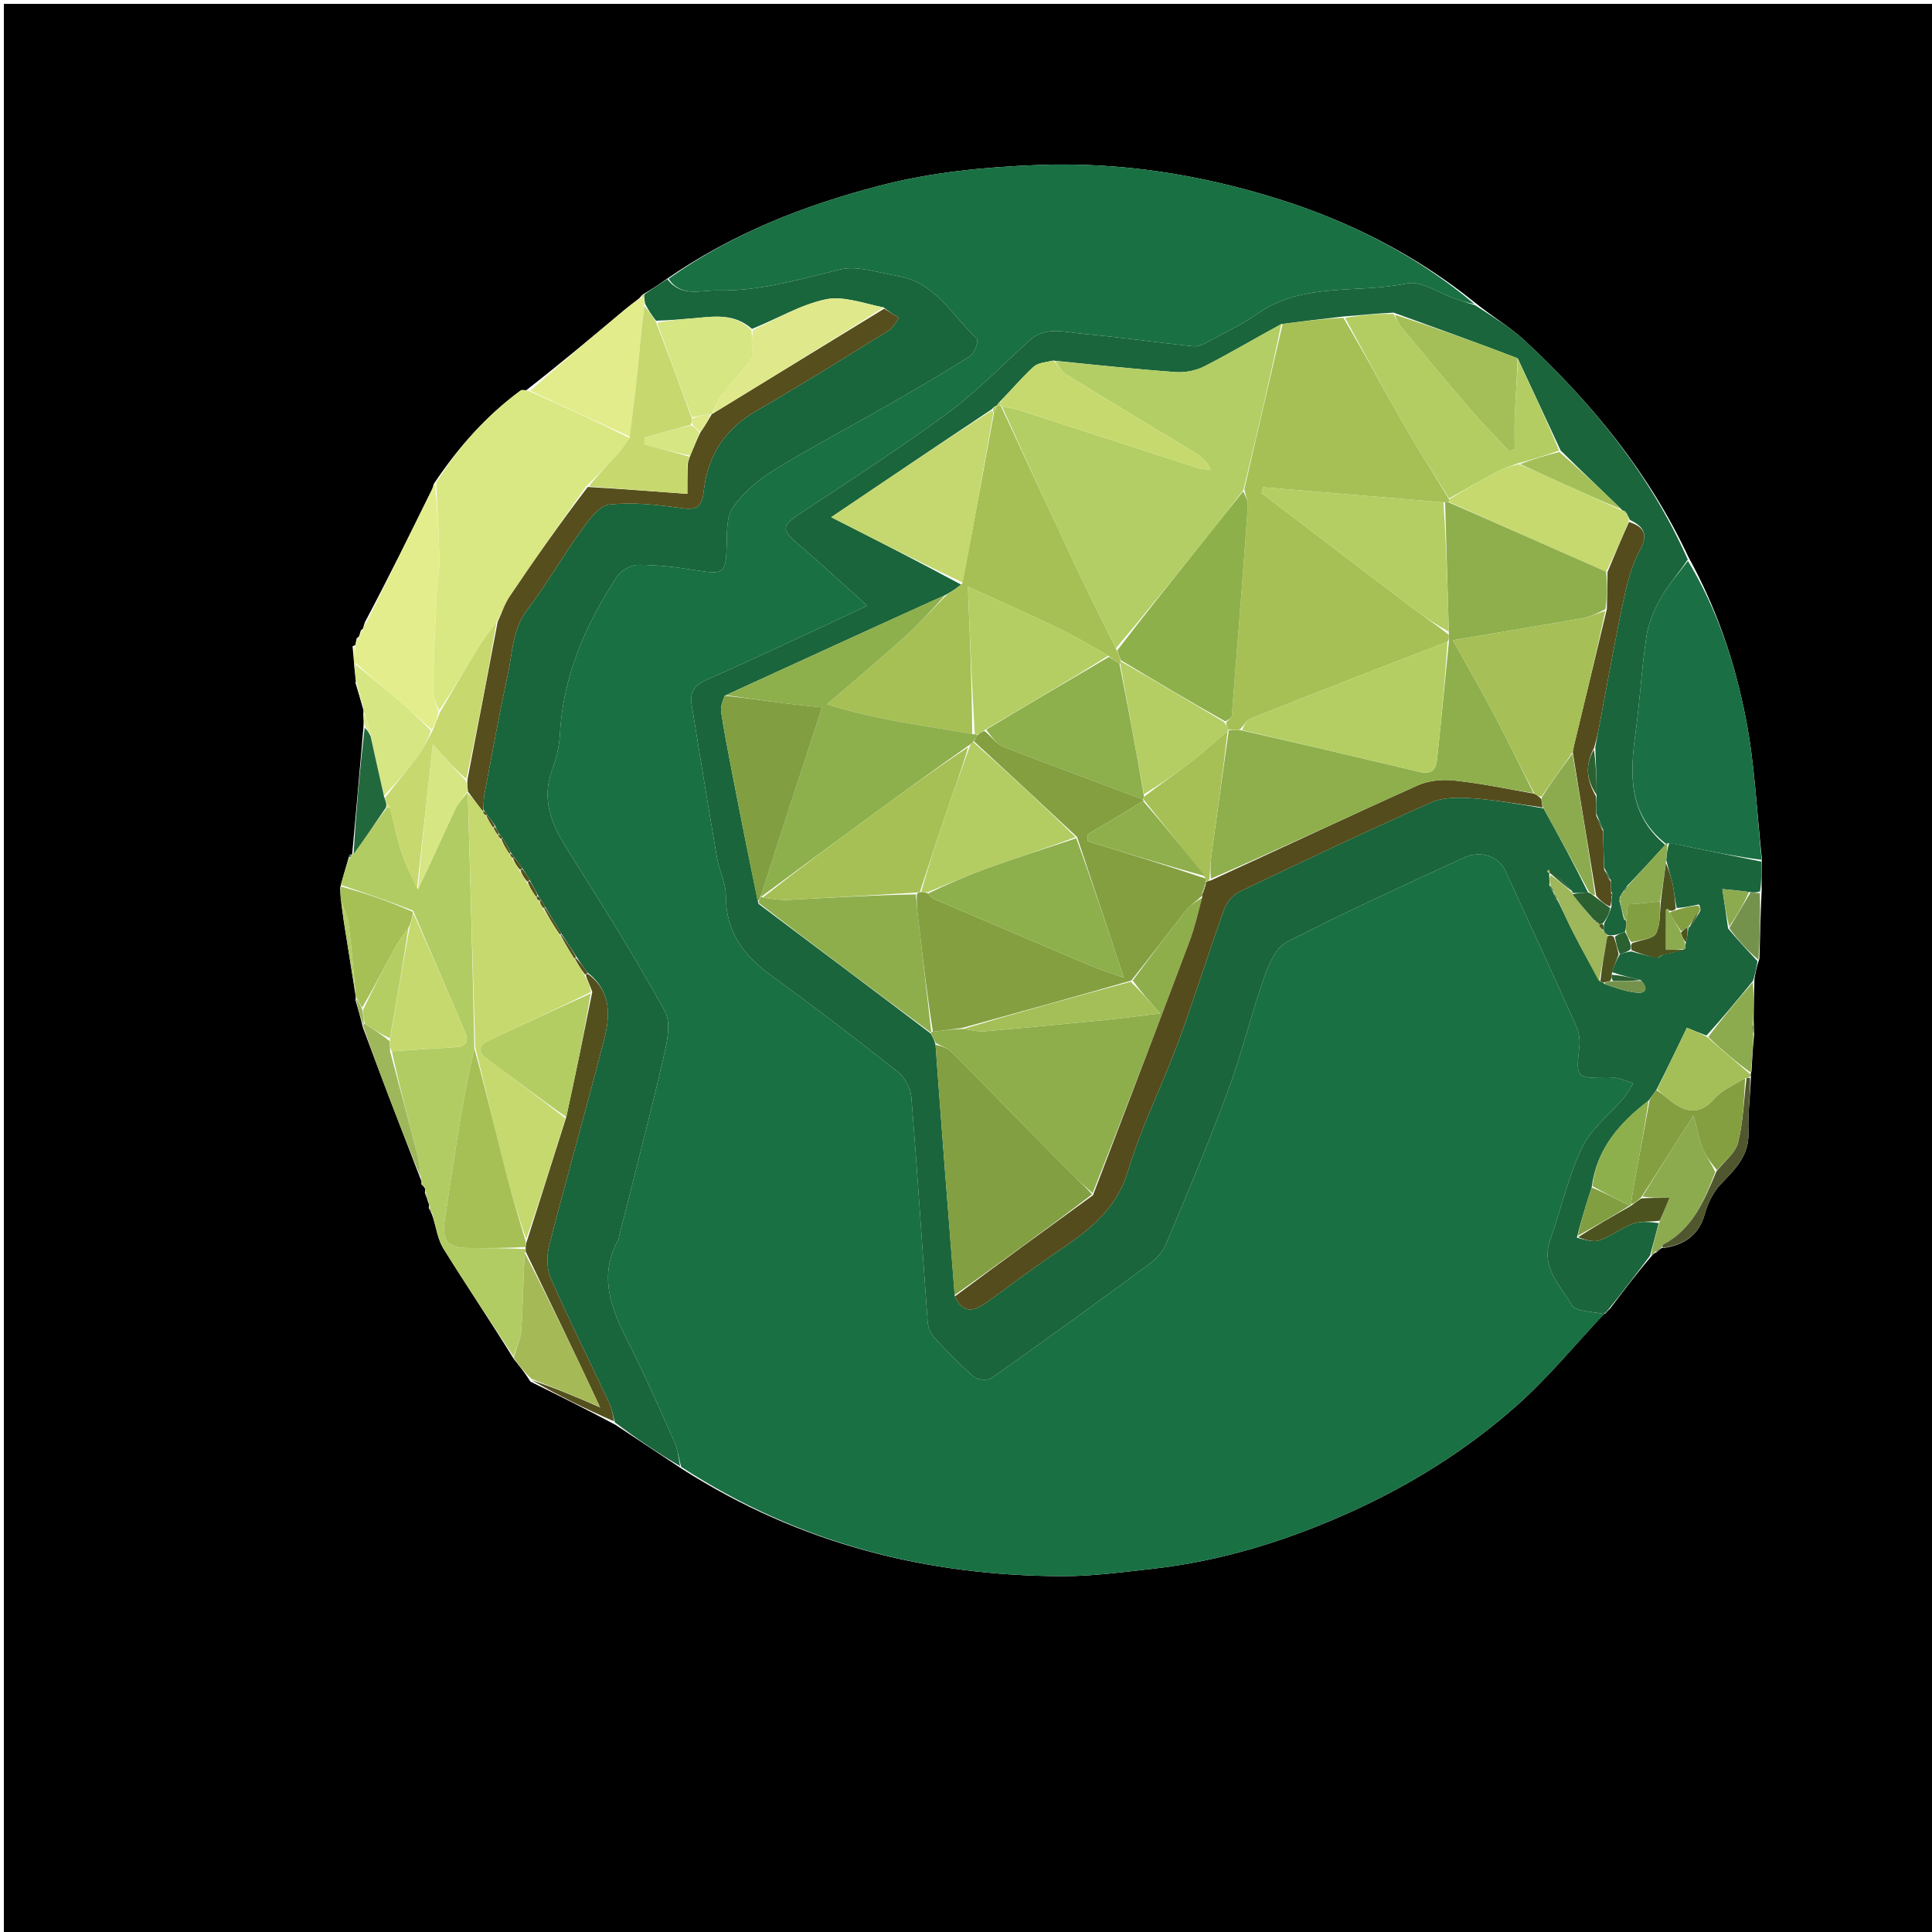 <svg version="1.1" id="Layer_1" xmlns="http://www.w3.org/2000/svg" xmlns:xlink="http://www.w3.org/1999/xlink" x="0px" y="0px"
	 width="100%" viewBox="0 0 500 500" enable-background="new 0 0 500 500" xml:space="preserve">
<path fill="#000000" opacity="1" stroke="none" 
	d="
M284,501 
	C189.333,501 95.167,501 1,501 
	C1,334.333 1,167.667 1,1 
	C167.667,1 334.333,1 501,1 
	C501,167.667 501,334.333 501,501 
	C428.833,501 356.667,501 284,501 
M91.983,166.941 
	C91.983,166.941 91.903,166.939 91.246,167.247 
	C91.472,169.866 91.699,172.486 92,175.574 
	C92,175.574 92.162,176.02 92.02,176.794 
	C92.655,178.897 93.289,181 93.994,183.559 
	C93.994,183.559 94.154,183.993 94.015,184.736 
	C94.088,185.737 94.161,186.739 94.032,188.595 
	C93.082,199.445 92.133,210.295 91.142,221.109 
	C91.142,221.109 91.13,221.163 90.6,221.143 
	C90.436,221.427 90.272,221.711 90.011,222.747 
	C89.396,224.831 88.781,226.916 88.027,229.793 
	C88.079,230.861 88.132,231.93 88.371,233.805 
	C88.582,235.404 88.759,237.008 89.008,238.601 
	C89.974,244.778 90.964,250.952 92.007,257.568 
	C92.007,257.568 92.14,257.992 91.996,258.801 
	C92.611,260.917 93.227,263.032 93.919,265.903 
	C96.17,271.912 98.39,277.933 100.681,283.927 
	C103.383,290.997 106.146,298.044 109.015,305.556 
	C109.015,305.556 109.136,306.014 109.054,306.545 
	C109.338,306.745 109.621,306.945 109.995,307.58 
	C109.995,307.58 110.114,308.009 109.957,308.714 
	C110.263,309.527 110.569,310.34 110.983,311.583 
	C110.983,311.583 111.103,312.011 110.953,312.655 
	C111.269,313.157 111.584,313.659 112.009,314.932 
	C112.894,317.681 113.276,320.742 114.754,323.122 
	C120.614,332.551 126.817,341.768 133.005,351.748 
	C134.387,353.465 135.769,355.181 137.299,357.576 
	C144.493,361.134 151.688,364.692 159.316,368.763 
	C164.884,372.454 170.452,376.146 176.608,380.221 
	C206.734,399.437 239.911,407.926 275.387,407.91 
	C282.95,407.907 290.53,406.863 298.073,406.029 
	C315.932,404.054 332.873,398.803 349.223,391.448 
	C365.001,384.351 379.579,375.256 392.463,363.816 
	C400.612,356.582 407.616,348.058 415.101,340.045 
	C415.101,340.045 415.031,340.069 415.547,339.907 
	C415.744,339.615 415.942,339.323 416.698,338.671 
	C420.143,334.102 423.588,329.533 427.556,324.909 
	C427.765,324.635 427.974,324.361 428.779,324.053 
	C429.177,323.704 429.575,323.355 429.997,322.988 
	C429.997,322.988 429.995,322.958 430.76,322.959 
	C435.995,322.08 439.705,319.651 441.221,314.11 
	C441.973,311.361 443.405,308.483 445.349,306.444 
	C449.035,302.575 452.715,299.105 452.495,293.066 
	C452.325,288.407 452.954,283.72 453.148,278.502 
	C453.08,278.332 453.012,278.162 453.293,277.226 
	C453.449,274.184 453.605,271.141 454.004,267.325 
	C453.942,266.524 453.88,265.723 453.848,264.02 
	C453.882,260.725 453.917,257.43 454.047,253.349 
	C454.313,251.813 454.579,250.277 455.336,248.091 
	C455.484,242.452 455.632,236.812 455.916,230.269 
	C455.893,227.84 455.871,225.412 455.951,222.057 
	C454.641,209.984 454.137,197.754 451.812,185.88 
	C449.012,171.581 444.416,157.676 436.974,144.18 
	C426.848,122.504 412.021,104.346 394.643,88.182 
	C390.871,84.674 386.309,82.014 381.773,78.364 
	C366.466,65.981 349.076,57.182 330.496,51.392 
	C310.528,45.169 289.997,41.892 268.731,42.698 
	C254.772,43.227 241.13,44.542 227.687,48.042 
	C208.181,53.119 189.599,60.366 172.385,72.312 
	C170.537,73.585 168.689,74.858 166.425,76.171 
	C166.139,76.333 166.043,76.572 165.489,77.154 
	C164.201,78.168 162.886,79.15 161.629,80.201 
	C153.393,87.089 145.169,93.993 136.196,100.986 
	C135.701,101.003 135.06,100.824 134.731,101.067 
	C125.884,107.588 118.678,115.623 112.242,125.267 
	C112.099,125.74 112.018,126.245 111.803,126.683 
	C106.184,138.094 100.551,149.498 94.418,161.066 
	C94.331,161.37 94.243,161.675 94.007,162.429 
	C94.007,162.429 93.931,162.895 93.429,163.06 
	C93.338,163.364 93.246,163.669 93.002,164.433 
	C93.002,164.433 92.912,164.909 92.329,165.147 
	C92.188,165.754 92.048,166.36 91.983,166.941 
z"/>
<path fill="#197043" opacity="1" stroke="none" 
	d="
M415.134,340.112 
	C407.616,348.058 400.612,356.582 392.463,363.816 
	C379.579,375.256 365.001,384.351 349.223,391.448 
	C332.873,398.803 315.932,404.054 298.073,406.029 
	C290.53,406.863 282.95,407.907 275.387,407.91 
	C239.911,407.926 206.734,399.437 176.309,379.637 
	C175.557,377.136 175.394,375.091 174.603,373.326 
	C170.596,364.385 166.681,355.386 162.239,346.66 
	C157.951,338.238 154.947,329.958 160.015,320.841 
	C160.17,320.563 160.155,320.193 160.236,319.87 
	C164.026,304.774 167.982,289.717 171.501,274.559 
	C172.466,270.403 173.846,265.002 172.087,261.786 
	C164.204,247.372 155.377,233.463 146.638,219.531 
	C142.677,213.218 140.127,206.957 142.825,199.423 
	C143.879,196.478 144.744,193.32 144.896,190.22 
	C145.645,175.004 151.508,161.658 159.682,149.195 
	C160.729,147.599 163.367,146.177 165.266,146.179 
	C170.213,146.182 175.198,146.788 180.097,147.584 
	C187.402,148.771 187.84,148.439 188.064,141.249 
	C188.169,137.864 187.929,133.775 189.676,131.294 
	C192.374,127.462 196.279,124.146 200.318,121.659 
	C209.909,115.754 219.909,110.518 229.684,104.909 
	C236.883,100.778 244.063,96.6 251.063,92.146 
	C252.209,91.417 253.309,88.171 252.86,87.746 
	C246.496,81.718 242.098,73.064 232.315,71.437 
	C227.346,70.611 221.974,68.641 217.398,69.741 
	C206.908,72.264 196.573,75.41 185.697,75.172 
	C181.399,75.077 176.301,77.021 173.031,72.143 
	C189.599,60.366 208.181,53.119 227.687,48.042 
	C241.13,44.542 254.772,43.227 268.731,42.698 
	C289.997,41.892 310.528,45.169 330.496,51.392 
	C349.076,57.182 366.466,65.981 381.553,78.659 
	C379.775,78.412 378.218,77.863 376.656,77.33 
	C372.438,75.891 367.827,72.581 364.071,73.364 
	C351.252,76.038 337.254,72.958 325.523,81.135 
	C321.625,83.852 317.284,85.945 313.087,88.216 
	C311.816,88.903 310.293,89.765 308.978,89.632 
	C299.412,88.658 289.887,87.251 280.311,86.403 
	C275.678,85.992 270.675,84.314 266.479,88.074 
	C259.466,94.358 252.916,101.263 245.375,106.827 
	C232.971,115.978 219.996,124.367 207.124,132.868 
	C202.328,136.035 202.149,137.068 206.388,140.67 
	C212.376,145.756 218.136,151.112 224.428,156.741 
	C221.524,158.118 218.445,159.61 215.341,161.046 
	C204.534,166.044 193.775,171.152 182.87,175.927 
	C179.706,177.312 178.481,179.2 179.005,182.409 
	C181.168,195.655 183.308,208.906 185.58,222.133 
	C186.138,225.385 187.859,228.56 187.846,231.765 
	C187.809,241.052 192.391,247.236 199.556,252.44 
	C210.676,260.518 221.602,268.874 232.379,277.404 
	C234.184,278.833 235.676,281.667 235.864,283.97 
	C237.44,303.319 238.651,322.699 240.076,342.062 
	C240.178,343.443 240.784,345.057 241.704,346.058 
	C244.972,349.613 248.337,353.112 251.987,356.26 
	C252.967,357.106 255.602,357.361 256.605,356.653 
	C270.041,347.164 283.357,337.503 296.605,327.752 
	C298.557,326.315 300.678,324.481 301.581,322.348 
	C307.193,309.104 312.776,295.832 317.773,282.348 
	C321.336,272.735 323.744,262.699 327.131,253.013 
	C328.315,249.626 330.139,245.278 332.939,243.84 
	C348.005,236.103 363.433,229.062 378.823,221.969 
	C383.175,219.964 387.854,221.595 389.536,225.242 
	C395.706,238.619 401.862,252.004 407.894,265.443 
	C408.608,267.035 408.934,269.028 408.746,270.76 
	C407.853,278.991 407.768,278.982 416.168,278.999 
	C417.002,279 417.872,278.847 418.66,279.037 
	C420.018,279.366 421.325,279.908 422.653,280.361 
	C421.828,281.651 421.136,283.053 420.156,284.212 
	C416.558,288.463 411.768,292.11 409.46,296.953 
	C405.845,304.539 404.01,312.958 401.182,320.94 
	C398.669,328.033 403.861,332.663 406.778,337.723 
	C407.818,339.526 412.25,339.372 415.134,340.112 
z"/>
<path fill="#1A653B" opacity="1" stroke="none" 
	d="
M415.118,340.078 
	C412.25,339.372 407.818,339.526 406.778,337.723 
	C403.861,332.663 398.669,328.033 401.182,320.94 
	C404.01,312.958 405.845,304.539 409.46,296.953 
	C411.768,292.11 416.558,288.463 420.156,284.212 
	C421.136,283.053 421.828,281.651 422.653,280.361 
	C421.325,279.908 420.018,279.366 418.66,279.037 
	C417.872,278.847 417.002,279 416.168,278.999 
	C407.768,278.982 407.853,278.991 408.746,270.76 
	C408.934,269.028 408.608,267.035 407.894,265.443 
	C401.862,252.004 395.706,238.619 389.536,225.242 
	C387.854,221.595 383.175,219.964 378.823,221.969 
	C363.433,229.062 348.005,236.103 332.939,243.84 
	C330.139,245.278 328.315,249.626 327.131,253.013 
	C323.744,262.699 321.336,272.735 317.773,282.348 
	C312.776,295.832 307.193,309.104 301.581,322.348 
	C300.678,324.481 298.557,326.315 296.605,327.752 
	C283.357,337.503 270.041,347.164 256.605,356.653 
	C255.602,357.361 252.967,357.106 251.987,356.26 
	C248.337,353.112 244.972,349.613 241.704,346.058 
	C240.784,345.057 240.178,343.443 240.076,342.062 
	C238.651,322.699 237.44,303.319 235.864,283.97 
	C235.676,281.667 234.184,278.833 232.379,277.404 
	C221.602,268.874 210.676,260.518 199.556,252.44 
	C192.391,247.236 187.809,241.052 187.846,231.765 
	C187.859,228.56 186.138,225.385 185.58,222.133 
	C183.308,208.906 181.168,195.655 179.005,182.409 
	C178.481,179.2 179.706,177.312 182.87,175.927 
	C193.775,171.152 204.534,166.044 215.341,161.046 
	C218.445,159.61 221.524,158.118 224.428,156.741 
	C218.136,151.112 212.376,145.756 206.388,140.67 
	C202.149,137.068 202.328,136.035 207.124,132.868 
	C219.996,124.367 232.971,115.978 245.375,106.827 
	C252.916,101.263 259.466,94.358 266.479,88.074 
	C270.675,84.314 275.678,85.992 280.311,86.403 
	C289.887,87.251 299.412,88.658 308.978,89.632 
	C310.293,89.765 311.816,88.903 313.087,88.216 
	C317.284,85.945 321.625,83.852 325.523,81.135 
	C337.254,72.958 351.252,76.038 364.071,73.364 
	C367.827,72.581 372.438,75.891 376.656,77.33 
	C378.218,77.863 379.775,78.412 381.722,78.958 
	C386.309,82.014 390.871,84.674 394.643,88.182 
	C412.021,104.346 426.848,122.504 436.796,144.81 
	C434.358,148.447 431.76,151.265 429.936,154.516 
	C428.203,157.605 426.656,161.051 426.125,164.509 
	C424.848,172.839 424.422,181.295 423.267,189.648 
	C421.775,200.435 421.428,210.756 430.961,218.65 
	C427.654,222.299 424.539,225.697 421.141,229.221 
	C420.566,229.865 420.273,230.382 419.985,230.942 
	C419.988,230.986 419.903,231.012 419.716,231.196 
	C419.391,231.701 419.253,232.023 419.162,232.427 
	C419.209,232.509 419.145,232.687 419.106,233.075 
	C419.42,234.922 419.773,236.38 420.321,237.947 
	C420.516,238.056 420.918,238.249 420.883,238.595 
	C420.831,239.644 420.816,240.347 420.529,241.186 
	C419.481,241.568 418.705,241.814 417.602,242.037 
	C416.842,242.007 416.407,242 415.995,241.99 
	C416.019,241.987 416.014,242.034 415.905,241.807 
	C415.535,241.374 415.274,241.169 415.021,240.971 
	C415.029,240.978 415.042,240.997 415.054,240.663 
	C415.052,239.886 415.037,239.442 415.238,238.812 
	C415.985,237.425 416.516,236.224 417.044,234.646 
	C417.038,233.512 417.036,232.756 417.147,231.891 
	C417.396,231.451 417.299,231.195 416.945,230.654 
	C416.902,229.585 416.883,228.871 416.892,227.81 
	C416.341,226.625 415.761,225.789 415.146,224.506 
	C415.033,221.088 414.954,218.116 414.909,214.771 
	C414.348,213.252 413.754,212.106 413.132,210.547 
	C413.067,208.757 413.029,207.379 413.193,205.715 
	C413.209,201.559 413.023,197.69 412.858,193.416 
	C413.229,191.23 413.587,189.45 413.927,187.667 
	C415.963,176.981 417.842,166.262 420.1,155.623 
	C421.053,151.136 422.194,146.488 424.354,142.514 
	C426.591,138.401 425.635,136.418 421.801,134.543 
	C421.499,133.837 421.23,133.401 420.884,132.74 
	C420.592,132.223 420.308,132.119 419.923,132.147 
	C419.89,132.092 419.765,132.121 419.64,131.815 
	C414.326,126.647 409.138,121.785 403.89,116.575 
	C400.175,108.51 396.52,100.793 392.779,92.73 
	C382.13,88.625 371.568,84.866 360.673,80.915 
	C356.216,81.132 352.091,81.541 347.522,81.924 
	C342.034,82.538 336.99,83.178 331.593,83.876 
	C324.73,87.595 318.309,91.431 311.661,94.822 
	C309.476,95.936 306.663,96.465 304.207,96.288 
	C293.779,95.537 283.377,94.42 272.595,93.321 
	C270.618,93.753 268.629,93.88 267.482,94.929 
	C264.441,97.71 261.765,100.888 258.71,104.011 
	C258.303,104.399 258.13,104.684 257.982,104.976 
	C258.006,104.984 257.963,104.952 257.741,105.034 
	C257.213,105.273 257.029,105.52 256.629,105.95 
	C242.838,115.129 229.384,124.216 215.114,133.854 
	C226.98,139.887 237.92,145.449 248.729,151.294 
	C247.393,152.376 246.188,153.176 244.619,154.004 
	C225.465,162.661 206.674,171.291 187.55,180.053 
	C187.001,181.523 186.444,182.911 186.631,184.189 
	C187.3,188.758 188.179,193.299 189.056,197.835 
	C191.366,209.783 193.716,221.723 196.296,233.911 
	C211.289,245.185 226.037,256.213 240.922,267.514 
	C241.434,268.508 241.808,269.228 242.114,270.391 
	C243.713,292.284 245.378,313.735 247.107,335.518 
	C249.297,340.213 252.235,339.277 255.323,337.068 
	C261.4,332.719 267.361,328.202 273.546,324.014 
	C281.546,318.598 288.894,313.224 291.956,302.973 
	C295.356,291.59 300.821,280.84 304.953,269.654 
	C309.141,258.32 312.703,246.755 316.79,235.382 
	C317.443,233.565 319.104,231.579 320.819,230.757 
	C337.255,222.88 353.73,215.07 370.385,207.672 
	C373.495,206.291 377.493,206.339 381.019,206.591 
	C387.113,207.027 393.159,208.139 399.458,209.197 
	C403.526,216.521 407.361,223.617 410.968,230.95 
	C409.469,231.157 408.197,231.126 406.937,231.081 
	C406.947,231.067 406.916,231.05 406.932,230.684 
	C404.963,228.558 402.979,226.797 400.796,225.126 
	C400.522,225.339 400.367,225.557 400.387,225.575 
	C400.584,225.747 400.809,225.886 401.022,226.012 
	C401.018,225.989 400.99,225.953 400.919,226.318 
	C400.95,227.421 401.053,228.158 400.96,229.087 
	C401.202,229.84 401.638,230.399 402.045,230.98 
	C402.016,231.001 402.044,230.936 402.072,231.229 
	C402.406,232.009 402.712,232.494 403.235,233.256 
	C404.644,236.061 405.764,238.626 407.04,241.111 
	C409.255,245.424 411.566,249.688 414.15,254.065 
	C414.675,254.204 414.887,254.25 415.2,254.632 
	C418.096,255.649 420.863,256.657 423.698,256.911 
	C426.115,257.127 426.552,255.686 424.609,253.639 
	C421.936,252.937 419.554,252.439 417.208,251.611 
	C417.799,249.852 418.354,248.422 419.233,246.952 
	C420.363,246.613 421.17,246.315 422.234,246.231 
	C424.679,246.964 426.867,247.481 429.243,247.877 
	C429.666,247.569 429.858,247.344 430.396,247.064 
	C432.552,246.635 434.319,246.224 436.102,245.542 
	C436.121,244.91 436.125,244.548 436.334,243.876 
	C436.681,242.363 436.825,241.16 436.983,239.979 
	C436.998,240.001 436.95,239.976 437.286,239.92 
	C438.365,238.542 439.107,237.22 439.924,235.948 
	C439.999,235.998 439.845,235.905 440.046,235.781 
	C440.173,235.14 440.1,234.623 439.65,234.075 
	C437.586,234.471 435.897,234.899 433.938,234.987 
	C433.431,232.756 433.319,230.839 432.924,228.982 
	C432.49,226.939 431.796,224.952 431.231,222.598 
	C431.366,220.907 431.486,219.56 432.025,218.167 
	C434.177,218.512 435.903,218.932 437.642,219.289 
	C443.708,220.532 449.779,221.753 455.849,222.983 
	C455.871,225.412 455.893,227.84 455.502,230.689 
	C454.399,231.066 453.708,231.022 452.648,230.84 
	C450.301,230.516 448.322,230.331 445.742,230.089 
	C446.316,233.91 446.767,236.912 447.222,240.271 
	C449.766,243.332 452.305,246.037 454.845,248.741 
	C454.579,250.277 454.313,251.813 453.683,253.83 
	C449.545,258.891 445.77,263.471 441.642,267.995 
	C439.804,267.322 438.32,266.704 436.566,265.974 
	C433.949,271.403 431.408,276.671 428.647,282.109 
	C427.926,283.069 427.426,283.86 426.638,284.847 
	C419.028,290.689 413.233,297.323 411.925,307.307 
	C410.477,311.732 409.228,315.843 408.085,320.303 
	C410.126,320.811 412.272,321.58 413.95,320.998 
	C417.001,319.939 419.658,317.755 422.703,316.664 
	C424.725,315.939 427.135,316.296 429.278,316.536 
	C428.467,319.59 427.75,322.277 427.033,324.964 
	C423.588,329.533 420.143,334.102 416.193,338.976 
	C415.468,339.544 415.25,339.806 415.031,340.069 
	C415.031,340.069 415.101,340.045 415.118,340.078 
M324.468,83.496 
	C324.468,83.496 324.513,83.478 324.468,83.496 
z"/>
<path fill="#19653C" opacity="1" stroke="none" 
	d="
M172.708,72.228 
	C176.301,77.021 181.399,75.077 185.697,75.172 
	C196.573,75.41 206.908,72.264 217.398,69.741 
	C221.974,68.641 227.346,70.611 232.315,71.437 
	C242.098,73.064 246.496,81.718 252.86,87.746 
	C253.309,88.171 252.209,91.417 251.063,92.146 
	C244.063,96.6 236.883,100.778 229.684,104.909 
	C219.909,110.518 209.909,115.754 200.318,121.659 
	C196.279,124.146 192.374,127.462 189.676,131.294 
	C187.929,133.775 188.169,137.864 188.064,141.249 
	C187.84,148.439 187.402,148.771 180.097,147.584 
	C175.198,146.788 170.213,146.182 165.266,146.179 
	C163.367,146.177 160.729,147.599 159.682,149.195 
	C151.508,161.658 145.645,175.004 144.896,190.22 
	C144.744,193.32 143.879,196.478 142.825,199.423 
	C140.127,206.957 142.677,213.218 146.638,219.531 
	C155.377,233.463 164.204,247.372 172.087,261.786 
	C173.846,265.002 172.466,270.403 171.501,274.559 
	C167.982,289.717 164.026,304.774 160.236,319.87 
	C160.155,320.193 160.17,320.563 160.015,320.841 
	C154.947,329.958 157.951,338.238 162.239,346.66 
	C166.681,355.386 170.596,364.385 174.603,373.326 
	C175.394,375.091 175.557,377.136 176.015,379.445 
	C170.452,376.146 164.884,372.454 159.127,368.098 
	C158.549,366.024 158.353,364.523 157.741,363.218 
	C152.671,352.423 147.342,341.744 142.539,330.832 
	C141.463,328.387 141.447,324.987 142.131,322.333 
	C146.713,304.547 151.763,286.881 156.337,269.092 
	C157.942,262.848 158.271,256.462 151.965,251.644 
	C150.983,250.164 150.058,249.016 149.11,247.504 
	C147.799,245.365 146.512,243.591 145.17,241.456 
	C143.779,239.031 142.441,236.966 141.043,234.622 
	C140.672,233.877 140.361,233.41 139.933,232.739 
	C139.63,232.277 139.404,232.061 139.121,231.532 
	C138.427,230.096 137.749,229.016 137.042,227.606 
	C136.389,226.475 135.765,225.675 135.091,224.549 
	C134.377,223.462 133.714,222.699 132.942,221.727 
	C132.651,221.253 132.421,221.041 132.124,220.526 
	C131.424,219.091 130.741,218.011 129.935,216.731 
	C129.619,216.278 129.384,216.072 129.057,215.633 
	C128.705,214.876 128.403,214.401 128.074,213.59 
	C127.376,212.483 126.706,211.711 125.93,210.73 
	C125.647,210.253 125.419,210.04 125.13,209.466 
	C125.194,207.897 125.149,206.717 125.364,205.587 
	C127.338,195.221 129.195,184.828 131.427,174.516 
	C132.663,168.805 132.606,162.807 136.541,157.679 
	C141.521,151.189 145.581,144 150.379,137.36 
	C152.332,134.657 154.986,130.899 157.661,130.594 
	C163.82,129.89 170.24,130.636 176.452,131.517 
	C180.489,132.089 181.696,131.074 182.128,127.11 
	C183.117,118.04 187.496,111.093 195.653,106.386 
	C207.257,99.689 218.624,92.579 230.025,85.536 
	C231.152,84.84 231.811,83.386 232.687,82.283 
	C231.401,81.483 230.115,80.684 228.673,79.559 
	C223.542,78.542 218.282,76.506 213.658,77.483 
	C207.194,78.849 201.205,82.461 194.611,85.122 
	C189.869,80.916 184.56,81.939 179.357,82.38 
	C176.263,82.642 173.168,82.898 169.774,82.999 
	C168.639,81.547 167.805,80.253 166.956,78.618 
	C166.841,77.833 166.741,77.39 166.736,76.754 
	C166.83,76.561 166.841,76.131 166.841,76.131 
	C168.689,74.858 170.537,73.585 172.708,72.228 
z"/>
<path fill="#D9E882" opacity="1" stroke="none" 
	d="
M112.88,124.942 
	C118.678,115.623 125.884,107.588 134.731,101.067 
	C135.06,100.824 135.701,101.003 136.818,101.188 
	C145.963,105.263 154.486,109.135 162.922,113.33 
	C161.739,115.052 160.726,116.526 159.53,117.833 
	C157.061,120.532 154.495,123.141 151.661,125.946 
	C144.864,135.504 138.316,144.863 131.931,154.333 
	C130.577,156.341 129.82,158.751 128.473,161.074 
	C126.603,163.448 124.943,165.661 123.512,168.013 
	C120.292,173.305 117.184,178.666 113.66,183.861 
	C112.857,182.046 112.023,180.359 112.06,178.692 
	C112.244,170.239 112.617,161.789 113.006,153.341 
	C113.135,150.536 113.774,147.736 113.718,144.943 
	C113.585,138.273 113.177,131.609 112.88,124.942 
M148.89,125.639 
	C148.89,125.639 149.179,125.439 149.179,125.439 
	C149.179,125.439 148.797,125.467 148.89,125.639 
z"/>
<path fill="#1A7044" opacity="1" stroke="none" 
	d="
M455.9,222.52 
	C449.779,221.753 443.708,220.532 437.642,219.289 
	C435.903,218.932 434.177,218.512 431.918,218.226 
	C431.391,218.331 431.152,218.399 431.152,218.399 
	C421.428,210.756 421.775,200.435 423.267,189.648 
	C424.422,181.295 424.848,172.839 426.125,164.509 
	C426.656,161.051 428.203,157.605 429.936,154.516 
	C431.76,151.265 434.358,148.447 436.838,145.167 
	C444.416,157.676 449.012,171.581 451.812,185.88 
	C454.137,197.754 454.641,209.984 455.9,222.52 
z"/>
<path fill="#B2CC64" opacity="1" stroke="none" 
	d="
M132.893,351.063 
	C126.817,341.768 120.614,332.551 114.754,323.122 
	C113.276,320.742 112.894,317.681 111.922,314.255 
	C111.591,313.056 111.347,312.533 111.103,312.011 
	C111.103,312.011 110.983,311.583 110.924,311.035 
	C110.615,309.661 110.365,308.835 110.114,308.009 
	C110.114,308.009 109.995,307.58 109.869,307.146 
	C109.575,306.449 109.372,306.217 109.136,306.014 
	C109.136,306.014 109.015,305.556 108.976,304.91 
	C108.609,302.322 108.42,300.344 107.927,298.444 
	C105.647,289.648 103.282,280.875 101.418,272.064 
	C107.187,271.694 112.484,271.325 117.786,271.022 
	C120.429,270.871 121.498,269.761 120.38,267.155 
	C115.927,256.772 111.466,246.392 106.913,235.671 
	C100.602,233.221 94.384,231.111 88.167,229.001 
	C88.781,226.916 89.396,224.831 90.262,222.268 
	C90.84,221.7 91.045,221.491 91.13,221.163 
	C91.13,221.163 91.142,221.109 91.478,221.005 
	C94.505,216.926 97.196,212.953 100.162,208.968 
	C100.62,208.959 100.803,208.961 101.008,209.36 
	C102.009,213.443 102.814,217.186 104.022,220.794 
	C105.082,223.963 106.593,226.982 108.159,230.122 
	C111.527,223.248 114.57,216.284 117.808,209.413 
	C118.589,207.756 120.021,206.405 121.113,204.917 
	C121.074,204.92 121.105,204.847 121.075,205.328 
	C121.691,227.549 122.338,249.288 122.749,271.316 
	C121.407,277.456 120.194,283.29 119.221,289.163 
	C117.759,297.99 116.417,306.837 115.117,315.689 
	C114.305,321.217 115.859,322.955 121.408,322.99 
	C126.233,323.021 131.058,323.01 135.956,323.251 
	C136.029,323.484 136.084,323.971 135.821,324.297 
	C135.373,331.173 135.349,337.732 134.913,344.263 
	C134.759,346.565 133.596,348.798 132.893,351.063 
z"/>
<path fill="#E4ED8C" opacity="1" stroke="none" 
	d="
M112.561,125.104 
	C113.177,131.609 113.585,138.273 113.718,144.943 
	C113.774,147.736 113.135,150.536 113.006,153.341 
	C112.617,161.789 112.244,170.239 112.06,178.692 
	C112.023,180.359 112.857,182.046 113.508,184.165 
	C113.148,186.068 112.569,187.531 111.7,188.828 
	C108.707,186.232 106.05,183.749 103.291,181.384 
	C99.581,178.203 95.793,175.114 92.027,171.565 
	C91.979,169.743 91.941,168.341 91.903,166.939 
	C91.903,166.939 91.983,166.941 92.172,166.756 
	C92.544,166.016 92.728,165.463 92.912,164.909 
	C92.912,164.909 93.002,164.433 93.247,164.053 
	C93.701,163.449 93.847,163.19 93.931,162.895 
	C93.931,162.895 94.007,162.429 94.247,162.054 
	C94.695,161.456 94.839,161.197 94.92,160.903 
	C100.551,149.498 106.184,138.094 111.803,126.683 
	C112.018,126.245 112.099,125.74 112.561,125.104 
z"/>
<path fill="#53501E" opacity="1" stroke="none" 
	d="
M136.084,323.971 
	C136.084,323.971 136.029,323.484 136.039,322.964 
	C136.104,322.053 136.159,321.661 136.435,320.97 
	C139.884,310.253 143.111,299.836 146.553,289.087 
	C148.928,278.192 151.088,267.63 153.281,256.71 
	C152.695,255.076 152.075,253.8 151.596,252.388 
	C151.739,252.251 152.023,251.976 152.023,251.976 
	C158.271,256.462 157.942,262.848 156.337,269.092 
	C151.763,286.881 146.713,304.547 142.131,322.333 
	C141.447,324.987 141.463,328.387 142.539,330.832 
	C147.342,341.744 152.671,352.423 157.741,363.218 
	C158.353,364.523 158.549,366.024 158.911,367.841 
	C151.688,364.692 144.493,361.134 137.594,357.19 
	C143.596,359.198 149.303,361.592 155.054,364.111 
	C155.183,364.266 155.269,364.296 155.354,364.325 
	C155.229,364.224 155.103,364.122 155.032,363.645 
	C148.752,350.17 142.418,337.07 136.084,323.971 
z"/>
<path fill="#E3EC8B" opacity="1" stroke="none" 
	d="
M163.01,113.007 
	C154.486,109.135 145.963,105.263 137.191,101.141 
	C145.169,93.993 153.393,87.089 161.629,80.201 
	C162.886,79.15 164.201,78.168 165.933,77.084 
	C166.377,77.015 166.641,76.946 166.641,76.946 
	C166.741,77.39 166.841,77.833 166.711,78.906 
	C165.985,85.055 165.549,90.58 164.977,96.091 
	C164.391,101.737 163.671,107.369 163.01,113.007 
z"/>
<path fill="#A5BA56" opacity="1" stroke="none" 
	d="
M135.821,324.297 
	C142.418,337.07 148.752,350.17 155.041,363.637 
	C154.996,364.004 155.01,363.986 155.01,363.986 
	C149.303,361.592 143.596,359.198 137.52,356.851 
	C135.769,355.181 134.387,353.465 132.949,351.406 
	C133.596,348.798 134.759,346.565 134.913,344.263 
	C135.349,337.732 135.373,331.173 135.821,324.297 
z"/>
<path fill="#A6C055" opacity="1" stroke="none" 
	d="
M88.097,229.397 
	C94.384,231.111 100.602,233.221 106.891,236.017 
	C106.637,237.799 106.312,238.896 105.697,240.172 
	C104.251,242.138 102.973,243.859 101.962,245.725 
	C99.222,250.785 96.595,255.907 93.725,260.787 
	C93.063,259.711 92.602,258.851 92.14,257.992 
	C92.14,257.992 92.007,257.568 92.001,256.881 
	C91.416,250.49 90.964,244.769 90.193,239.092 
	C89.911,237.008 88.876,235.027 88.185,232.999 
	C88.132,231.93 88.079,230.861 88.097,229.397 
z"/>
<path fill="#D5E683" opacity="1" stroke="none" 
	d="
M92.038,171.986 
	C95.793,175.114 99.581,178.203 103.291,181.384 
	C106.05,183.749 108.707,186.232 111.557,189.14 
	C110.448,191.769 109.382,194.063 107.893,196.039 
	C105.256,199.54 102.363,202.847 99.398,205.91 
	C98.116,200.557 97.013,195.531 95.917,190.066 
	C95.335,187.749 94.744,185.871 94.154,183.993 
	C94.154,183.993 93.994,183.559 93.984,182.929 
	C93.369,180.206 92.766,178.113 92.162,176.02 
	C92.162,176.02 92,175.574 91.987,174.951 
	C91.995,173.547 92.017,172.767 92.038,171.986 
z"/>
<path fill="#8CAB4F" opacity="1" stroke="none" 
	d="
M427.295,324.937 
	C427.75,322.277 428.467,319.59 429.472,316.265 
	C430.448,313.945 431.136,312.262 432.064,309.996 
	C429.134,309.996 427.071,309.996 425.06,309.645 
	C429.3,302.728 433.49,296.162 438.294,288.633 
	C439.283,292.37 439.675,294.816 440.593,297.045 
	C441.461,299.153 442.882,301.032 443.905,303.334 
	C440.975,311.004 437.913,318.14 430.427,322.092 
	C430.195,322.214 430.135,322.662 429.995,322.958 
	C429.995,322.958 429.997,322.988 429.706,323.046 
	C429.005,323.432 428.594,323.759 428.183,324.087 
	C427.974,324.361 427.765,324.635 427.295,324.937 
z"/>
<path fill="#A4BF57" opacity="1" stroke="none" 
	d="
M428.868,281.94 
	C431.408,276.671 433.949,271.403 436.566,265.974 
	C438.32,266.704 439.804,267.322 441.727,268.318 
	C445.758,271.795 449.351,274.894 452.943,277.993 
	C453.012,278.162 453.08,278.332 452.882,278.722 
	C452.412,278.96 452.206,278.978 451.652,279.034 
	C448.725,280.805 445.655,282.105 443.67,284.36 
	C439.508,289.089 435.775,287.674 431.799,284.499 
	C430.786,283.69 429.843,282.795 428.868,281.94 
z"/>
<path fill="#22683D" opacity="1" stroke="none" 
	d="
M95.909,190.504 
	C97.013,195.531 98.116,200.557 99.416,206.224 
	C99.766,207.253 99.92,207.642 100.008,208.265 
	C99.941,208.497 99.887,208.979 99.887,208.979 
	C97.196,212.953 94.505,216.926 91.499,221.022 
	C92.133,210.295 93.082,199.445 94.372,188.393 
	C95.111,188.962 95.51,189.733 95.909,190.504 
z"/>
<path fill="#8CAB4F" opacity="1" stroke="none" 
	d="
M453.118,277.61 
	C449.351,274.894 445.758,271.795 442.08,268.374 
	C445.77,263.471 449.545,258.891 453.635,254.223 
	C453.917,257.43 453.882,260.725 453.684,264.711 
	C453.6,266.301 453.681,267.2 453.761,268.098 
	C453.605,271.141 453.449,274.184 453.118,277.61 
z"/>
<path fill="#9EB75B" opacity="1" stroke="none" 
	d="
M100.948,272.094 
	C103.282,280.875 105.647,289.648 107.927,298.444 
	C108.42,300.344 108.609,302.322 108.91,304.683 
	C106.146,298.044 103.383,290.997 100.681,283.927 
	C98.39,277.933 96.17,271.912 93.96,265.453 
	C94.001,265.004 94.159,264.86 94.453,265.011 
	C96.793,266.478 98.839,267.793 100.875,269.481 
	C100.893,270.6 100.92,271.347 100.948,272.094 
z"/>
<path fill="#50572E" opacity="1" stroke="none" 
	d="
M452.001,278.996 
	C452.206,278.978 452.412,278.96 452.922,278.993 
	C452.954,283.72 452.325,288.407 452.495,293.066 
	C452.715,299.105 449.035,302.575 445.349,306.444 
	C443.405,308.483 441.973,311.361 441.221,314.11 
	C439.705,319.651 435.995,322.08 430.378,322.958 
	C430.135,322.662 430.195,322.214 430.427,322.092 
	C437.913,318.14 440.975,311.004 444.197,303.171 
	C446.435,300.374 449.185,298.295 449.817,295.701 
	C451.137,290.276 451.339,284.58 452.001,278.996 
z"/>
<path fill="#74924C" opacity="1" stroke="none" 
	d="
M453.018,230.979 
	C453.708,231.022 454.399,231.066 455.434,231.141 
	C455.632,236.812 455.484,242.452 455.09,248.416 
	C452.305,246.037 449.766,243.332 447.534,240.189 
	C449.567,236.827 451.292,233.903 453.018,230.979 
z"/>
<path fill="#B2CC64" opacity="1" stroke="none" 
	d="
M88.278,233.402 
	C88.876,235.027 89.911,237.008 90.193,239.092 
	C90.964,244.769 91.416,250.49 91.969,256.661 
	C90.964,250.952 89.974,244.778 89.008,238.601 
	C88.759,237.008 88.582,235.404 88.278,233.402 
z"/>
<path fill="#9EB75B" opacity="1" stroke="none" 
	d="
M92.068,258.397 
	C92.602,258.851 93.063,259.711 93.736,261.175 
	C94.017,262.806 94.088,263.833 94.159,264.86 
	C94.159,264.86 94.001,265.004 93.922,265.076 
	C93.227,263.032 92.611,260.917 92.068,258.397 
z"/>
<path fill="#DFE98B" opacity="1" stroke="none" 
	d="
M95.917,190.066 
	C95.51,189.733 95.111,188.962 94.473,187.965 
	C94.161,186.739 94.088,185.737 94.084,184.365 
	C94.744,185.871 95.335,187.749 95.917,190.066 
z"/>
<path fill="#DFE98B" opacity="1" stroke="none" 
	d="
M92.027,171.565 
	C92.017,172.767 91.995,173.547 91.95,174.716 
	C91.699,172.486 91.472,169.866 91.575,167.093 
	C91.941,168.341 91.979,169.743 92.027,171.565 
z"/>
<path fill="#DFE98B" opacity="1" stroke="none" 
	d="
M92.091,176.407 
	C92.766,178.113 93.369,180.206 93.948,182.701 
	C93.289,181 92.655,178.897 92.091,176.407 
z"/>
<path fill="#9EB75B" opacity="1" stroke="none" 
	d="
M110.036,308.361 
	C110.365,308.835 110.615,309.661 110.87,310.82 
	C110.569,310.34 110.263,309.527 110.036,308.361 
z"/>
<path fill="#50572E" opacity="1" stroke="none" 
	d="
M453.883,267.711 
	C453.681,267.2 453.6,266.301 453.669,265.163 
	C453.88,265.723 453.942,266.524 453.883,267.711 
z"/>
<path fill="#DFE98B" opacity="1" stroke="none" 
	d="
M92.62,165.028 
	C92.728,165.463 92.544,166.016 92.134,166.768 
	C92.048,166.36 92.188,165.754 92.62,165.028 
z"/>
<path fill="#50572E" opacity="1" stroke="none" 
	d="
M428.481,324.07 
	C428.594,323.759 429.005,323.432 429.694,323.055 
	C429.575,323.355 429.177,323.704 428.481,324.07 
z"/>
<path fill="#9EB75B" opacity="1" stroke="none" 
	d="
M111.028,312.333 
	C111.347,312.533 111.591,313.056 111.868,313.87 
	C111.584,313.659 111.269,313.157 111.028,312.333 
z"/>
<path fill="#9EB75B" opacity="1" stroke="none" 
	d="
M109.095,306.28 
	C109.372,306.217 109.575,306.449 109.824,306.928 
	C109.621,306.945 109.338,306.745 109.095,306.28 
z"/>
<path fill="#197043" opacity="1" stroke="none" 
	d="
M415.289,339.988 
	C415.25,339.806 415.468,339.544 415.913,339.156 
	C415.942,339.323 415.744,339.615 415.289,339.988 
z"/>
<path fill="#C7D86F" opacity="1" stroke="none" 
	d="
M166.736,76.754 
	C166.641,76.946 166.377,77.015 166.257,76.951 
	C166.043,76.572 166.139,76.333 166.633,76.151 
	C166.841,76.131 166.83,76.561 166.736,76.754 
z"/>
<path fill="#DFE98B" opacity="1" stroke="none" 
	d="
M94.669,160.985 
	C94.839,161.197 94.695,161.456 94.321,161.83 
	C94.243,161.675 94.331,161.37 94.669,160.985 
z"/>
<path fill="#DFE98B" opacity="1" stroke="none" 
	d="
M93.68,162.978 
	C93.847,163.19 93.701,163.449 93.323,163.823 
	C93.246,163.669 93.338,163.364 93.68,162.978 
z"/>
<path fill="#22683D" opacity="1" stroke="none" 
	d="
M90.865,221.153 
	C91.045,221.491 90.84,221.7 90.31,221.892 
	C90.272,221.711 90.436,221.427 90.865,221.153 
z"/>
<path fill="#A6C055" opacity="1" stroke="none" 
	d="
M331.947,83.819 
	C336.99,83.178 342.034,82.538 347.669,82.249 
	C353.209,91.611 358.038,100.691 363.148,109.611 
	C366.912,116.183 371.043,122.545 375.025,129.235 
	C375.04,129.47 375.067,129.94 374.799,129.959 
	C374.352,129.986 374.173,129.994 373.562,130.001 
	C357.708,128.696 342.286,127.393 326.864,126.09 
	C326.747,126.599 326.63,127.109 326.513,127.618 
	C339.426,137.463 352.32,147.33 365.263,157.134 
	C368.405,159.514 371.706,161.683 374.948,164.295 
	C374.964,165.102 374.967,165.564 374.613,166.078 
	C357.362,172.726 340.455,179.288 323.604,185.99 
	C322.531,186.417 321.89,187.926 320.667,188.945 
	C319.524,188.972 318.762,188.986 317.881,188.746 
	C317.509,187.993 317.256,187.494 317.365,186.864 
	C318.099,186.217 318.761,185.723 318.804,185.179 
	C320.238,167.177 321.642,149.172 322.937,131.16 
	C323.037,129.777 322.307,128.336 322.037,126.558 
	C325.39,112.07 328.669,97.944 331.947,83.819 
z"/>
<path fill="#B3CE64" opacity="1" stroke="none" 
	d="
M331.593,83.876 
	C328.669,97.944 325.39,112.07 321.802,126.797 
	C318.514,131.154 315.551,134.921 312.557,138.663 
	C304.723,148.455 296.876,158.237 288.797,167.772 
	C285.153,160.523 281.67,153.562 278.355,146.521 
	C271.863,132.726 265.464,118.888 259.315,105.175 
	C260.886,105.527 262.21,105.64 263.442,106.038 
	C279.078,111.086 294.696,116.186 310.334,121.224 
	C311.261,121.523 312.322,121.407 313.32,121.485 
	C312.248,119.311 310.769,118.097 309.151,117.111 
	C298.099,110.38 286.993,103.737 275.982,96.942 
	C274.731,96.17 273.959,94.624 272.966,93.437 
	C283.377,94.42 293.779,95.537 304.207,96.288 
	C306.663,96.465 309.476,95.936 311.661,94.822 
	C318.309,91.431 324.73,87.595 331.593,83.876 
M316.503,122.465 
	C316.503,122.465 316.525,122.514 316.503,122.465 
z"/>
<path fill="#A6C055" opacity="1" stroke="none" 
	d="
M259.027,105.067 
	C265.464,118.888 271.863,132.726 278.355,146.521 
	C281.67,153.562 285.153,160.523 288.916,168.046 
	C289.523,169.327 289.774,170.082 290.007,171.133 
	C289.977,171.628 289.967,171.826 289.725,171.821 
	C288.663,171.079 287.833,170.54 286.831,169.7 
	C282.327,167.075 278.074,164.585 273.645,162.462 
	C266.154,158.87 258.553,155.51 250.497,151.824 
	C251.034,165.255 251.528,177.613 251.599,189.977 
	C239.171,187.748 226.965,186.364 214.01,182.272 
	C221.449,175.84 227.788,170.54 233.911,165.001 
	C237.769,161.511 241.303,157.664 244.983,153.976 
	C246.188,153.176 247.393,152.376 249.008,151.031 
	C251.965,135.996 254.511,121.506 257.255,106.804 
	C257.624,106.045 257.794,105.499 257.963,104.952 
	C257.963,104.952 258.006,104.984 258.235,104.987 
	C258.633,104.988 258.802,104.985 258.986,105.003 
	C259,105.024 259.027,105.067 259.027,105.067 
z"/>
<path fill="#8EAE4C" opacity="1" stroke="none" 
	d="
M242.181,269.948 
	C241.808,269.228 241.434,268.508 240.978,267.451 
	C240.897,267.114 241.01,266.99 241.425,266.994 
	C244.238,266.672 246.637,266.345 249.346,266.265 
	C251.448,266.648 253.262,267.031 255.03,266.878 
	C265.354,265.981 275.67,264.993 285.982,263.964 
	C290.568,263.507 295.137,262.884 300.231,262.274 
	C297.388,259.043 295.192,256.547 293.156,253.751 
	C297.808,247.523 302.237,241.545 306.834,235.7 
	C307.989,234.231 309.682,233.186 311.117,232.345 
	C310.022,236.411 309.158,240.16 307.814,243.729 
	C299.612,265.515 291.301,287.259 282.768,308.807 
	C280.812,307.035 279.046,305.539 277.426,303.899 
	C267.033,293.366 256.699,282.775 246.259,272.289 
	C245.192,271.218 243.554,270.715 242.181,269.948 
z"/>
<path fill="#8DAF4C" opacity="1" stroke="none" 
	d="
M244.619,154.004 
	C241.303,157.664 237.769,161.511 233.911,165.001 
	C227.788,170.54 221.449,175.84 214.01,182.272 
	C226.965,186.364 239.171,187.748 251.848,190.006 
	C252.685,190.048 252.851,190.068 252.902,190.308 
	C252.539,190.965 252.292,191.4 251.834,191.993 
	C251.393,192.412 251.163,192.672 250.589,193.003 
	C241.96,199.085 233.649,205.063 225.394,211.118 
	C215.933,218.057 206.52,225.063 197.062,232.028 
	C197.037,232.016 196.987,231.992 197.009,231.604 
	C202.199,215.396 207.367,199.576 212.755,183.079 
	C209.101,182.677 206.014,182.387 202.941,181.988 
	C197.917,181.336 192.902,180.614 187.883,179.922 
	C206.674,171.291 225.465,162.661 244.619,154.004 
z"/>
<path fill="#829F41" opacity="1" stroke="none" 
	d="
M242.114,270.391 
	C243.554,270.715 245.192,271.218 246.259,272.289 
	C256.699,282.775 267.033,293.366 277.426,303.899 
	C279.046,305.539 280.812,307.035 282.612,309.105 
	C270.823,318.137 258.933,326.661 247.043,335.185 
	C245.378,313.735 243.713,292.284 242.114,270.391 
z"/>
<path fill="#544C1C" opacity="1" stroke="none" 
	d="
M247.107,335.518 
	C258.933,326.661 270.823,318.137 282.869,309.315 
	C291.301,287.259 299.612,265.515 307.814,243.729 
	C309.158,240.16 310.022,236.411 311.131,232.204 
	C311.155,231.663 311.07,231.392 311.303,231.145 
	C311.699,230.257 311.863,229.615 312.058,228.803 
	C312.091,228.631 312.038,228.287 312.277,228.195 
	C312.672,228.032 312.826,227.959 313.34,227.86 
	C331.426,219.598 349.105,211.251 366.935,203.242 
	C369.713,201.995 373.248,201.664 376.317,201.991 
	C383.211,202.725 390.033,204.139 397.138,205.43 
	C397.904,205.892 398.416,206.2 398.905,206.819 
	C398.996,207.742 399.111,208.355 399.225,208.968 
	C393.159,208.139 387.113,207.027 381.019,206.591 
	C377.493,206.339 373.495,206.291 370.385,207.672 
	C353.73,215.07 337.255,222.88 320.819,230.757 
	C319.104,231.579 317.443,233.565 316.79,235.382 
	C312.703,246.755 309.141,258.32 304.953,269.654 
	C300.821,280.84 295.356,291.59 291.956,302.973 
	C288.894,313.224 281.546,318.598 273.546,324.014 
	C267.361,328.202 261.4,332.719 255.323,337.068 
	C252.235,339.277 249.297,340.213 247.107,335.518 
z"/>
<path fill="#B3CD63" opacity="1" stroke="none" 
	d="
M375.01,129.001 
	C371.043,122.545 366.912,116.183 363.148,109.611 
	C358.038,100.691 353.209,91.611 348.113,82.275 
	C352.091,81.541 356.216,81.132 360.695,81.266 
	C361.497,82.669 361.808,83.642 362.413,84.37 
	C368.43,91.609 374.432,98.863 380.573,105.997 
	C383.787,109.731 387.267,113.235 390.627,116.843 
	C391.084,116.602 391.541,116.36 391.998,116.118 
	C391.998,113.347 391.9,110.571 392.019,107.805 
	C392.232,102.892 392.576,97.986 392.865,93.077 
	C396.52,100.793 400.175,108.51 403.478,116.6 
	C399.768,117.964 396.41,118.955 392.677,119.971 
	C390.663,120.69 388.958,121.261 387.397,122.101 
	C383.235,124.339 379.135,126.693 375.01,129.001 
z"/>
<path fill="#C4D86F" opacity="1" stroke="none" 
	d="
M257.057,107.016 
	C254.511,121.506 251.965,135.996 249.14,150.749 
	C237.92,145.449 226.98,139.887 215.114,133.854 
	C229.384,124.216 242.838,115.129 256.647,106.24 
	C257.021,106.63 257.039,106.823 257.057,107.016 
z"/>
<path fill="#8EAE4C" opacity="1" stroke="none" 
	d="
M240.84,267.178 
	C226.037,256.213 211.289,245.185 196.347,233.673 
	C196.431,232.79 196.709,232.391 196.987,231.992 
	C196.987,231.992 197.037,232.016 197.373,232.266 
	C199.828,232.649 201.957,232.988 204.064,232.881 
	C215.052,232.326 226.034,231.658 237.013,231.464 
	C237.2,233.711 237.38,235.524 237.588,237.335 
	C238.725,247.22 239.869,257.105 241.01,266.99 
	C241.01,266.99 240.897,267.114 240.84,267.178 
z"/>
<path fill="#819F41" opacity="1" stroke="none" 
	d="
M197.009,231.604 
	C196.709,232.391 196.431,232.79 196.102,233.428 
	C193.716,221.723 191.366,209.783 189.056,197.835 
	C188.179,193.299 187.3,188.758 186.631,184.189 
	C186.444,182.911 187.001,181.523 187.55,180.053 
	C192.902,180.614 197.917,181.336 202.941,181.988 
	C206.014,182.387 209.101,182.677 212.755,183.079 
	C207.367,199.576 202.199,215.396 197.009,231.604 
z"/>
<path fill="#C6D96E" opacity="1" stroke="none" 
	d="
M375.025,129.235 
	C379.135,126.693 383.235,124.339 387.397,122.101 
	C388.958,121.261 390.663,120.69 392.994,120.13 
	C396.392,121.487 399.099,122.707 401.801,123.937 
	C407.79,126.662 413.777,129.393 419.765,132.121 
	C419.765,132.121 419.89,132.092 420.053,132.319 
	C420.426,132.755 420.675,132.894 420.962,132.965 
	C421.23,133.401 421.499,133.837 421.552,134.804 
	C419.565,139.571 417.794,143.806 415.667,147.969 
	C401.897,141.912 388.482,135.926 375.067,129.94 
	C375.067,129.94 375.04,129.47 375.025,129.235 
z"/>
<path fill="#C6D96E" opacity="1" stroke="none" 
	d="
M272.595,93.321 
	C273.959,94.624 274.731,96.17 275.982,96.942 
	C286.993,103.737 298.099,110.38 309.151,117.111 
	C310.769,118.097 312.248,119.311 313.32,121.485 
	C312.322,121.407 311.261,121.523 310.334,121.224 
	C294.696,116.186 279.078,111.086 263.442,106.038 
	C262.21,105.64 260.886,105.527 259.315,105.175 
	C259.027,105.067 259,105.024 258.992,104.734 
	C258.97,104.266 258.957,104.087 258.943,103.908 
	C261.765,100.888 264.441,97.71 267.482,94.929 
	C268.629,93.88 270.618,93.753 272.595,93.321 
z"/>
<path fill="#A4BF57" opacity="1" stroke="none" 
	d="
M392.779,92.73 
	C392.576,97.986 392.232,102.892 392.019,107.805 
	C391.9,110.571 391.998,113.347 391.998,116.118 
	C391.541,116.36 391.084,116.602 390.627,116.843 
	C387.267,113.235 383.787,109.731 380.573,105.997 
	C374.432,98.863 368.43,91.609 362.413,84.37 
	C361.808,83.642 361.497,82.669 361.027,81.458 
	C371.568,84.866 382.13,88.625 392.779,92.73 
z"/>
<path fill="#544C1C" opacity="1" stroke="none" 
	d="
M416.023,148.04 
	C417.794,143.806 419.565,139.571 421.585,135.075 
	C425.635,136.418 426.591,138.401 424.354,142.514 
	C422.194,146.488 421.053,151.136 420.1,155.623 
	C417.842,166.262 415.963,176.981 413.927,187.667 
	C413.587,189.45 413.229,191.23 412.529,193.605 
	C409.949,198.304 410.825,202.197 412.991,206.001 
	C413.029,207.379 413.067,208.757 413.09,210.912 
	C413.674,212.841 414.275,213.992 414.875,215.143 
	C414.954,218.116 415.033,221.088 415.115,224.846 
	C415.7,226.473 416.282,227.315 416.864,228.158 
	C416.883,228.871 416.902,229.585 416.95,230.902 
	C416.98,231.507 417.034,232 417.034,232 
	C417.036,232.756 417.038,233.512 416.724,234.603 
	C415.314,234.046 414.22,233.154 413.097,231.822 
	C411.035,219.254 409.002,207.126 407.026,194.606 
	C407.226,193.566 407.356,192.917 407.512,192.273 
	C410.273,180.862 413.036,169.452 415.86,157.589 
	C415.954,154.105 415.989,151.072 416.023,148.04 
z"/>
<path fill="#849F40" opacity="1" stroke="none" 
	d="
M451.652,279.034 
	C451.339,284.58 451.137,290.276 449.817,295.701 
	C449.185,298.295 446.435,300.374 444.352,302.849 
	C442.882,301.032 441.461,299.153 440.593,297.045 
	C439.675,294.816 439.283,292.37 438.294,288.633 
	C433.49,296.162 429.3,302.728 424.796,309.789 
	C423.684,310.88 422.886,311.477 422.07,311.659 
	C422.399,309.309 422.742,307.372 423.097,305.438 
	C424.371,298.508 425.65,291.58 426.927,284.65 
	C427.426,283.86 427.926,283.069 428.647,282.109 
	C429.843,282.795 430.786,283.69 431.799,284.499 
	C435.775,287.674 439.508,289.089 443.67,284.36 
	C445.655,282.105 448.725,280.805 451.652,279.034 
z"/>
<path fill="#8CAB4F" opacity="1" stroke="none" 
	d="
M406.968,194.999 
	C409.002,207.126 411.035,219.254 412.812,231.687 
	C412.102,231.566 411.649,231.139 411.196,230.712 
	C407.361,223.617 403.526,216.521 399.458,209.197 
	C399.111,208.355 398.996,207.742 398.954,206.421 
	C401.673,202.141 404.321,198.57 406.968,194.999 
z"/>
<path fill="#8DAF4C" opacity="1" stroke="none" 
	d="
M426.638,284.847 
	C425.65,291.58 424.371,298.508 423.097,305.438 
	C422.742,307.372 422.399,309.309 422.059,311.656 
	C422.066,312.066 422.061,312.082 421.708,312.009 
	C418.278,310.288 415.201,308.641 412.124,306.994 
	C413.233,297.323 419.028,290.689 426.638,284.847 
z"/>
<path fill="#9EB75B" opacity="1" stroke="none" 
	d="
M413.837,253.972 
	C411.566,249.688 409.255,245.424 407.04,241.111 
	C405.764,238.626 404.644,236.061 403.213,232.96 
	C402.662,231.904 402.353,231.42 402.044,230.936 
	C402.044,230.936 402.016,231.001 402.013,230.689 
	C401.725,229.883 401.44,229.389 401.155,228.895 
	C401.053,228.158 400.95,227.421 401.221,226.451 
	C403.368,227.829 405.142,229.439 406.916,231.05 
	C406.916,231.05 406.947,231.067 406.963,231.414 
	C408.819,233.858 410.66,235.954 412.681,238.313 
	C413.228,238.741 413.596,238.907 413.869,239.077 
	C413.774,239.082 413.773,239.272 413.839,239.54 
	C414.283,240.204 414.663,240.6 415.042,240.997 
	C415.042,240.997 415.029,240.978 415.119,241.206 
	C415.477,241.634 415.746,241.834 416.014,242.034 
	C416.014,242.034 416.019,241.987 415.999,242.397 
	C415.265,246.529 414.551,250.251 413.837,253.972 
z"/>
<path fill="#A4BF57" opacity="1" stroke="none" 
	d="
M419.64,131.815 
	C413.777,129.393 407.79,126.662 401.801,123.937 
	C399.099,122.707 396.392,121.487 393.369,120.104 
	C396.41,118.955 399.768,117.964 403.539,116.948 
	C409.138,121.785 414.326,126.647 419.64,131.815 
z"/>
<path fill="#8CAB4F" opacity="1" stroke="none" 
	d="
M430.961,218.65 
	C431.152,218.399 431.391,218.331 431.499,218.272 
	C431.486,219.56 431.366,220.907 431.15,223.019 
	C430.653,226.863 430.252,229.942 429.618,233.254 
	C426.882,233.66 424.379,233.833 421.294,234.047 
	C421.198,235.117 421.058,236.683 420.918,238.249 
	C420.918,238.249 420.516,238.056 420.334,237.567 
	C419.817,235.614 419.481,234.151 419.145,232.687 
	C419.145,232.687 419.209,232.509 419.353,232.242 
	C419.633,231.654 419.768,231.333 419.903,231.012 
	C419.903,231.012 419.988,230.986 420.235,230.788 
	C420.795,230.092 421.109,229.593 421.423,229.094 
	C424.539,225.697 427.654,222.299 430.961,218.65 
z"/>
<path fill="#4D531E" opacity="1" stroke="none" 
	d="
M422.077,312.07 
	C422.886,311.477 423.684,310.88 424.745,310.14 
	C427.071,309.996 429.134,309.996 432.064,309.996 
	C431.136,312.262 430.448,313.945 429.566,315.898 
	C427.135,316.296 424.725,315.939 422.703,316.664 
	C419.658,317.755 417.001,319.939 413.95,320.998 
	C412.272,321.58 410.126,320.811 408.414,320.183 
	C413.112,317.171 417.587,314.626 422.061,312.082 
	C422.061,312.082 422.066,312.066 422.077,312.07 
z"/>
<path fill="#4D531E" opacity="1" stroke="none" 
	d="
M429.852,233.021 
	C430.252,229.942 430.653,226.863 431.135,223.362 
	C431.796,224.952 432.49,226.939 432.924,228.982 
	C433.319,230.839 433.431,232.756 433.705,235.15 
	C433.184,235.728 432.626,235.803 431.967,235.639 
	C431.723,235.324 431.572,235.177 431.439,235.192 
	C431.328,235.204 431.151,235.405 431.15,235.523 
	C431.135,238.872 431.138,242.221 431.138,245.812 
	C433.198,245.812 434.642,245.812 436.086,245.812 
	C434.319,246.224 432.552,246.635 430.198,247.172 
	C429.366,247.483 429.18,247.716 429.055,247.998 
	C426.867,247.481 424.679,246.964 422.245,245.907 
	C422.011,244.937 422.022,244.506 422.465,244.045 
	C424.883,243.225 427.934,242.946 428.615,241.529 
	C429.798,239.063 429.518,235.895 429.852,233.021 
z"/>
<path fill="#819F41" opacity="1" stroke="none" 
	d="
M421.708,312.009 
	C417.587,314.626 413.112,317.171 408.309,319.834 
	C409.228,315.843 410.477,311.732 411.925,307.307 
	C415.201,308.641 418.278,310.288 421.708,312.009 
z"/>
<path fill="#829F41" opacity="1" stroke="none" 
	d="
M429.618,233.254 
	C429.518,235.895 429.798,239.063 428.615,241.529 
	C427.934,242.946 424.883,243.225 422.224,243.811 
	C421.3,242.755 421.05,241.903 420.8,241.051 
	C420.816,240.347 420.831,239.644 420.883,238.595 
	C421.058,236.683 421.198,235.117 421.294,234.047 
	C424.379,233.833 426.882,233.66 429.618,233.254 
z"/>
<path fill="#8CAB4F" opacity="1" stroke="none" 
	d="
M452.648,230.84 
	C451.292,233.903 449.567,236.827 447.529,239.832 
	C446.767,236.912 446.316,233.91 445.742,230.089 
	C448.322,230.331 450.301,230.516 452.648,230.84 
z"/>
<path fill="#2B6031" opacity="1" stroke="none" 
	d="
M412.501,238.05 
	C410.66,235.954 408.819,233.858 406.952,231.429 
	C408.197,231.126 409.469,231.157 410.968,230.95 
	C411.649,231.139 412.102,231.566 412.84,232.128 
	C414.22,233.154 415.314,234.046 416.728,234.981 
	C416.516,236.224 415.985,237.425 414.922,238.865 
	C414.185,239.16 413.979,239.216 413.773,239.272 
	C413.773,239.272 413.774,239.082 413.672,238.848 
	C413.214,238.426 412.858,238.238 412.501,238.05 
z"/>
<path fill="#4D531E" opacity="1" stroke="none" 
	d="
M414.15,254.065 
	C414.551,250.251 415.265,246.529 415.976,242.4 
	C416.407,242 416.842,242.007 417.62,242.409 
	C418.278,244.2 418.594,245.596 418.91,246.992 
	C418.354,248.422 417.799,249.852 417.159,251.923 
	C417.064,252.982 417.052,253.4 416.714,253.882 
	C415.958,254.062 415.529,254.179 415.1,254.296 
	C414.887,254.25 414.675,254.204 414.15,254.065 
z"/>
<path fill="#8CAB4F" opacity="1" stroke="none" 
	d="
M436.102,245.542 
	C434.642,245.812 433.198,245.812 431.138,245.812 
	C431.138,242.221 431.135,238.872 431.15,235.523 
	C431.151,235.405 431.328,235.204 431.439,235.192 
	C431.572,235.177 431.723,235.324 431.995,235.99 
	C433.105,238.057 434.088,239.535 435.065,241.359 
	C435.417,242.533 435.773,243.359 436.13,244.186 
	C436.125,244.548 436.121,244.91 436.102,245.542 
z"/>
<path fill="#819F41" opacity="1" stroke="none" 
	d="
M435.07,241.012 
	C434.088,239.535 433.105,238.057 432.095,236.228 
	C432.626,235.803 433.184,235.728 433.975,235.49 
	C435.897,234.899 437.586,234.471 439.587,234.37 
	C439.882,235.1 439.863,235.502 439.845,235.905 
	C439.845,235.905 439.999,235.998 439.629,236.086 
	C438.49,237.441 437.72,238.709 436.95,239.976 
	C436.95,239.976 436.998,240.001 436.724,240.067 
	C435.99,240.425 435.53,240.719 435.07,241.012 
z"/>
<path fill="#74924C" opacity="1" stroke="none" 
	d="
M415.2,254.632 
	C415.529,254.179 415.958,254.062 417.149,253.932 
	C420.242,253.893 422.572,253.869 424.901,253.844 
	C426.552,255.686 426.115,257.127 423.698,256.911 
	C420.863,256.657 418.096,255.649 415.2,254.632 
z"/>
<path fill="#2B6031" opacity="1" stroke="none" 
	d="
M413.193,205.715 
	C410.825,202.197 409.949,198.304 412.507,194.009 
	C413.023,197.69 413.209,201.559 413.193,205.715 
z"/>
<path fill="#2B6031" opacity="1" stroke="none" 
	d="
M419.233,246.952 
	C418.594,245.596 418.278,244.2 417.945,242.431 
	C418.705,241.814 419.481,241.568 420.529,241.186 
	C421.05,241.903 421.3,242.755 421.791,243.841 
	C422.022,244.506 422.011,244.937 421.988,245.692 
	C421.17,246.315 420.363,246.613 419.233,246.952 
z"/>
<path fill="#2B6031" opacity="1" stroke="none" 
	d="
M406.932,230.684 
	C405.142,229.439 403.368,227.829 401.292,226.086 
	C400.99,225.953 401.018,225.989 401.029,225.762 
	C401.041,225.535 400.995,225.037 400.995,225.037 
	C402.979,226.797 404.963,228.558 406.932,230.684 
z"/>
<path fill="#2B6031" opacity="1" stroke="none" 
	d="
M424.609,253.639 
	C422.572,253.869 420.242,253.893 417.476,253.868 
	C417.052,253.4 417.064,252.982 417.124,252.252 
	C419.554,252.439 421.936,252.937 424.609,253.639 
z"/>
<path fill="#2B6031" opacity="1" stroke="none" 
	d="
M414.909,214.771 
	C414.275,213.992 413.674,212.841 413.117,211.325 
	C413.754,212.106 414.348,213.252 414.909,214.771 
z"/>
<path fill="#4D531E" opacity="1" stroke="none" 
	d="
M435.065,241.359 
	C435.53,240.719 435.99,240.425 436.709,240.044 
	C436.825,241.16 436.681,242.363 436.334,243.876 
	C435.773,243.359 435.417,242.533 435.065,241.359 
z"/>
<path fill="#4D531E" opacity="1" stroke="none" 
	d="
M437.286,239.92 
	C437.72,238.709 438.49,237.441 439.554,236.036 
	C439.107,237.22 438.365,238.542 437.286,239.92 
z"/>
<path fill="#2B6031" opacity="1" stroke="none" 
	d="
M416.893,227.81 
	C416.282,227.315 415.7,226.473 415.149,225.291 
	C415.761,225.789 416.341,226.625 416.893,227.81 
z"/>
<path fill="#2B6031" opacity="1" stroke="none" 
	d="
M419.106,233.075 
	C419.481,234.151 419.817,235.614 420.139,237.458 
	C419.773,236.38 419.42,234.922 419.106,233.075 
z"/>
<path fill="#2B6031" opacity="1" stroke="none" 
	d="
M400.96,229.087 
	C401.44,229.389 401.725,229.883 402.041,230.668 
	C401.638,230.399 401.202,229.84 400.96,229.087 
z"/>
<path fill="#B3CE64" opacity="1" stroke="none" 
	d="
M257.255,106.804 
	C257.039,106.823 257.021,106.63 256.985,106.147 
	C257.029,105.52 257.213,105.273 257.741,105.034 
	C257.794,105.499 257.624,106.045 257.255,106.804 
z"/>
<path fill="#2B6031" opacity="1" stroke="none" 
	d="
M421.141,229.221 
	C421.109,229.593 420.795,230.092 420.231,230.744 
	C420.273,230.382 420.566,229.865 421.141,229.221 
z"/>
<path fill="#4D531E" opacity="1" stroke="none" 
	d="
M413.839,239.54 
	C413.979,239.216 414.185,239.16 414.707,239.051 
	C415.037,239.442 415.052,239.886 415.054,240.663 
	C414.663,240.6 414.283,240.204 413.839,239.54 
z"/>
<path fill="#4D531E" opacity="1" stroke="none" 
	d="
M440.046,235.781 
	C439.863,235.502 439.882,235.1 439.963,234.402 
	C440.1,234.623 440.173,235.14 440.046,235.781 
z"/>
<path fill="#2B6031" opacity="1" stroke="none" 
	d="
M402.072,231.229 
	C402.353,231.42 402.662,231.904 402.994,232.684 
	C402.712,232.494 402.406,232.009 402.072,231.229 
z"/>
<path fill="#197043" opacity="1" stroke="none" 
	d="
M324.49,83.487 
	C324.513,83.478 324.468,83.496 324.49,83.487 
z"/>
<path fill="#B3CE64" opacity="1" stroke="none" 
	d="
M258.71,104.011 
	C258.957,104.087 258.97,104.266 258.977,104.713 
	C258.802,104.985 258.633,104.988 258.211,104.98 
	C258.13,104.684 258.303,104.399 258.71,104.011 
z"/>
<path fill="#A4BF57" opacity="1" stroke="none" 
	d="
M420.884,132.74 
	C420.675,132.894 420.426,132.755 420.087,132.374 
	C420.308,132.119 420.592,132.223 420.884,132.74 
z"/>
<path fill="#2B6031" opacity="1" stroke="none" 
	d="
M429.243,247.877 
	C429.18,247.716 429.366,247.483 429.809,247.189 
	C429.858,247.344 429.666,247.569 429.243,247.877 
z"/>
<path fill="#9EB75B" opacity="1" stroke="none" 
	d="
M400.796,225.126 
	C400.995,225.037 401.041,225.535 401.034,225.784 
	C400.809,225.886 400.584,225.747 400.387,225.575 
	C400.367,225.557 400.522,225.339 400.796,225.126 
z"/>
<path fill="#2B6031" opacity="1" stroke="none" 
	d="
M417.147,231.891 
	C417.034,232 416.98,231.507 416.975,231.258 
	C417.299,231.195 417.396,231.451 417.147,231.891 
z"/>
<path fill="#2B6031" opacity="1" stroke="none" 
	d="
M419.716,231.196 
	C419.768,231.333 419.633,231.654 419.306,232.16 
	C419.253,232.023 419.391,231.701 419.716,231.196 
z"/>
<path fill="#4D531E" opacity="1" stroke="none" 
	d="
M415.905,241.807 
	C415.746,241.834 415.477,241.634 415.11,241.198 
	C415.274,241.169 415.535,241.374 415.905,241.807 
z"/>
<path fill="#564E1C" opacity="1" stroke="none" 
	d="
M128.788,160.975 
	C129.82,158.751 130.577,156.341 131.931,154.333 
	C138.316,144.863 144.864,135.504 152.109,126.026 
	C161.092,126.562 169.321,127.177 177.891,127.818 
	C177.891,125.499 177.891,123.726 177.959,121.637 
	C177.993,120.893 177.957,120.466 178.051,119.743 
	C178.269,119.03 178.358,118.612 178.631,117.921 
	C179.548,115.78 180.281,113.913 181.281,111.854 
	C182.452,110.172 183.357,108.682 184.227,107.163 
	C184.193,107.135 184.182,107.223 184.465,107.034 
	C199.442,97.857 214.135,88.871 228.828,79.884 
	C230.115,80.684 231.401,81.483 232.687,82.283 
	C231.811,83.386 231.152,84.84 230.025,85.536 
	C218.624,92.579 207.257,99.689 195.653,106.386 
	C187.496,111.093 183.117,118.04 182.128,127.11 
	C181.696,131.074 180.489,132.089 176.452,131.517 
	C170.24,130.636 163.82,129.89 157.661,130.594 
	C154.986,130.899 152.332,134.657 150.379,137.36 
	C145.581,144 141.521,151.189 136.541,157.679 
	C132.606,162.807 132.663,168.805 131.427,174.516 
	C129.195,184.828 127.338,195.221 125.364,205.587 
	C125.149,206.717 125.194,207.897 125.098,209.493 
	C125.077,209.933 125.015,209.991 124.78,209.765 
	C123.398,207.975 122.251,206.411 121.105,204.847 
	C121.105,204.847 121.074,204.92 121.054,204.559 
	C120.967,203.473 120.901,202.749 120.992,201.654 
	C123.695,187.849 126.241,174.412 128.788,160.975 
z"/>
<path fill="#C7D86F" opacity="1" stroke="none" 
	d="
M178.447,118.194 
	C178.358,118.612 178.269,119.03 177.888,119.905 
	C177.694,120.892 177.793,121.422 177.891,121.952 
	C177.891,123.726 177.891,125.499 177.891,127.818 
	C169.321,127.177 161.092,126.562 152.416,125.867 
	C154.495,123.141 157.061,120.532 159.53,117.833 
	C160.726,116.526 161.739,115.052 162.922,113.33 
	C163.671,107.369 164.391,101.737 164.977,96.091 
	C165.549,90.58 165.985,85.055 166.725,79.247 
	C167.805,80.253 168.639,81.547 169.771,83.375 
	C173.069,91.938 176.07,99.967 179.059,108.33 
	C179.038,109.11 179.03,109.556 178.63,110.017 
	C174.425,111.104 170.611,112.177 166.798,113.25 
	C166.793,113.83 166.788,114.41 166.782,114.99 
	C170.671,116.058 174.559,117.126 178.447,118.194 
z"/>
<path fill="#D5E683" opacity="1" stroke="none" 
	d="
M179.071,107.995 
	C176.07,99.967 173.069,91.938 170.071,83.533 
	C173.168,82.898 176.263,82.642 179.357,82.38 
	C184.56,81.939 189.869,80.916 194.449,85.385 
	C194.643,86.866 194.557,88.094 194.566,89.321 
	C194.573,90.448 195.18,91.944 194.663,92.638 
	C192.062,96.128 189.099,99.347 186.437,102.795 
	C185.443,104.084 184.92,105.737 184.182,107.223 
	C184.182,107.223 184.193,107.135 183.843,107.123 
	C182.019,107.406 180.545,107.701 179.071,107.995 
z"/>
<path fill="#DFE98B" opacity="1" stroke="none" 
	d="
M184.465,107.034 
	C184.92,105.737 185.443,104.084 186.437,102.795 
	C189.099,99.347 192.062,96.128 194.663,92.638 
	C195.18,91.944 194.573,90.448 194.566,89.321 
	C194.557,88.094 194.643,86.866 194.85,85.375 
	C201.205,82.461 207.194,78.849 213.658,77.483 
	C218.282,76.506 223.542,78.542 228.673,79.559 
	C214.135,88.871 199.442,97.857 184.465,107.034 
z"/>
<path fill="#53501E" opacity="1" stroke="none" 
	d="
M145.224,241.817 
	C146.512,243.591 147.799,245.365 149.027,247.579 
	C148.966,248.018 148.798,248.166 148.542,247.959 
	C147.184,245.839 146.083,243.926 145.042,241.963 
	C145.101,241.913 145.224,241.817 145.224,241.817 
z"/>
<path fill="#53501E" opacity="1" stroke="none" 
	d="
M141.102,234.902 
	C142.441,236.966 143.779,239.031 145.17,241.456 
	C145.224,241.817 145.101,241.913 144.786,241.751 
	C143.222,239.467 141.973,237.346 140.819,235.144 
	C140.914,235.064 141.102,234.902 141.102,234.902 
z"/>
<path fill="#53501E" opacity="1" stroke="none" 
	d="
M149.05,247.943 
	C150.058,249.016 150.983,250.164 151.965,251.644 
	C152.023,251.976 151.739,252.251 151.372,252.16 
	C150.269,250.768 149.533,249.467 148.798,248.166 
	C148.798,248.166 148.966,248.018 149.05,247.943 
z"/>
<path fill="#53501E" opacity="1" stroke="none" 
	d="
M137.071,227.935 
	C137.749,229.016 138.427,230.096 139.048,231.594 
	C138.992,232.011 138.848,232.136 138.599,231.941 
	C137.71,230.657 137.07,229.569 136.59,228.345 
	C136.751,228.208 137.071,227.935 137.071,227.935 
z"/>
<path fill="#53501E" opacity="1" stroke="none" 
	d="
M130.058,216.932 
	C130.741,218.011 131.424,219.091 132.081,220.561 
	C132.055,220.952 131.969,221.024 131.72,220.827 
	C130.861,219.524 130.251,218.418 129.746,217.218 
	C129.851,217.124 130.058,216.932 130.058,216.932 
z"/>
<path fill="#53501E" opacity="1" stroke="none" 
	d="
M135.141,224.874 
	C135.765,225.675 136.389,226.475 137.042,227.606 
	C137.071,227.935 136.751,228.208 136.393,228.113 
	C135.542,227.136 135.049,226.255 134.703,225.249 
	C134.849,225.124 135.141,224.874 135.141,224.874 
z"/>
<path fill="#53501E" opacity="1" stroke="none" 
	d="
M133.051,221.936 
	C133.714,222.699 134.377,223.462 135.091,224.549 
	C135.141,224.874 134.849,225.124 134.493,225.027 
	C133.651,224.045 133.165,223.16 132.773,222.191 
	C132.867,222.108 133.051,221.936 133.051,221.936 
z"/>
<path fill="#564E1C" opacity="1" stroke="none" 
	d="
M126.035,210.94 
	C126.706,211.711 127.376,212.483 127.981,213.664 
	C127.914,214.075 127.728,214.226 127.49,214.033 
	C126.769,212.949 126.288,212.056 125.865,211.109 
	C125.923,211.055 126.035,210.94 126.035,210.94 
z"/>
<path fill="#564E1C" opacity="1" stroke="none" 
	d="
M128.007,214.001 
	C128.403,214.401 128.705,214.876 129.001,215.672 
	C128.996,215.993 128.888,216.075 128.661,215.908 
	C128.199,215.237 127.964,214.731 127.728,214.226 
	C127.728,214.226 127.914,214.075 128.007,214.001 
z"/>
<path fill="#53501E" opacity="1" stroke="none" 
	d="
M140.049,232.943 
	C140.361,233.41 140.672,233.877 141.043,234.622 
	C141.102,234.902 140.914,235.064 140.6,234.971 
	C140.048,234.376 139.81,233.874 139.691,233.266 
	C139.812,233.159 140.049,232.943 140.049,232.943 
z"/>
<path fill="#53501E" opacity="1" stroke="none" 
	d="
M129.052,215.954 
	C129.384,216.072 129.619,216.278 129.935,216.731 
	C130.058,216.932 129.851,217.124 129.544,217.066 
	C129.121,216.697 129.005,216.386 128.888,216.075 
	C128.888,216.075 128.996,215.993 129.052,215.954 
z"/>
<path fill="#564E1C" opacity="1" stroke="none" 
	d="
M125.11,209.906 
	C125.419,210.04 125.647,210.253 125.93,210.73 
	C126.035,210.94 125.923,211.055 125.654,210.976 
	C125.154,210.64 125.031,210.337 125.015,209.991 
	C125.015,209.991 125.077,209.933 125.11,209.906 
z"/>
<path fill="#53501E" opacity="1" stroke="none" 
	d="
M132.098,220.917 
	C132.421,221.041 132.651,221.253 132.942,221.727 
	C133.051,221.936 132.867,222.108 132.577,222.035 
	C132.181,221.649 132.075,221.336 131.969,221.024 
	C131.969,221.024 132.055,220.952 132.098,220.917 
z"/>
<path fill="#53501E" opacity="1" stroke="none" 
	d="
M139.065,231.949 
	C139.404,232.061 139.63,232.277 139.933,232.739 
	C140.049,232.943 139.812,233.159 139.505,233.104 
	C138.992,232.779 138.876,232.475 138.848,232.136 
	C138.848,232.136 138.992,232.011 139.065,231.949 
z"/>
<path fill="#C7D86F" opacity="1" stroke="none" 
	d="
M128.473,161.074 
	C126.241,174.412 123.695,187.849 120.665,201.581 
	C117.618,198.972 115.054,196.067 112.018,192.626 
	C110.603,205.507 109.254,217.787 107.904,230.067 
	C106.593,226.982 105.082,223.963 104.022,220.794 
	C102.814,217.186 102.009,213.443 100.882,209.181 
	C100.546,208.378 100.326,208.187 100.075,208.032 
	C99.92,207.642 99.766,207.253 99.594,206.549 
	C102.363,202.847 105.256,199.54 107.893,196.039 
	C109.382,194.063 110.448,191.769 111.847,189.305 
	C112.569,187.531 113.148,186.068 113.879,184.302 
	C117.184,178.666 120.292,173.305 123.512,168.013 
	C124.943,165.661 126.603,163.448 128.473,161.074 
z"/>
<path fill="#C7D86F" opacity="1" stroke="none" 
	d="
M148.844,125.553 
	C148.797,125.467 149.179,125.439 149.179,125.439 
	C149.179,125.439 148.89,125.639 148.844,125.553 
z"/>
<path fill="#C6D96E" opacity="1" stroke="none" 
	d="
M138.599,231.941 
	C138.876,232.475 138.992,232.779 139.384,233.211 
	C139.81,233.874 140.048,234.376 140.505,235.051 
	C141.973,237.346 143.222,239.467 144.726,241.801 
	C146.083,243.926 147.184,245.839 148.542,247.959 
	C149.533,249.467 150.269,250.768 151.229,252.297 
	C152.075,253.8 152.695,255.076 152.906,256.745 
	C144.078,261.059 135.666,264.992 127.241,268.895 
	C124.044,270.375 122.924,271.799 126.526,274.4 
	C133.244,279.249 139.746,284.396 146.338,289.42 
	C143.111,299.836 139.884,310.253 136.181,320.662 
	C134.034,314.58 132.262,308.531 130.713,302.425 
	C128.063,291.977 125.553,281.495 122.984,271.027 
	C122.338,249.288 121.691,227.549 121.075,205.328 
	C122.251,206.411 123.398,207.975 124.78,209.765 
	C125.031,210.337 125.154,210.64 125.596,211.031 
	C126.288,212.056 126.769,212.949 127.49,214.033 
	C127.964,214.731 128.199,215.237 128.661,215.908 
	C129.005,216.386 129.121,216.697 129.439,217.16 
	C130.251,218.418 130.861,219.524 131.72,220.827 
	C132.075,221.336 132.181,221.649 132.483,222.118 
	C133.165,223.16 133.651,224.045 134.347,225.152 
	C135.049,226.255 135.542,227.136 136.232,228.249 
	C137.07,229.569 137.71,230.657 138.599,231.941 
z"/>
<path fill="#A6C055" opacity="1" stroke="none" 
	d="
M122.749,271.316 
	C125.553,281.495 128.063,291.977 130.713,302.425 
	C132.262,308.531 134.034,314.58 135.96,320.963 
	C136.159,321.661 136.104,322.053 135.966,322.731 
	C131.058,323.01 126.233,323.021 121.408,322.99 
	C115.859,322.955 114.305,321.217 115.117,315.689 
	C116.417,306.837 117.759,297.99 119.221,289.163 
	C120.194,283.29 121.407,277.456 122.749,271.316 
z"/>
<path fill="#C6D96E" opacity="1" stroke="none" 
	d="
M101.418,272.064 
	C100.92,271.347 100.893,270.6 100.915,269.056 
	C102.639,258.836 104.312,249.414 105.986,239.993 
	C106.312,238.896 106.637,237.799 106.985,236.356 
	C111.466,246.392 115.927,256.772 120.38,267.155 
	C121.498,269.761 120.429,270.871 117.786,271.022 
	C112.484,271.325 107.187,271.694 101.418,272.064 
z"/>
<path fill="#D5E683" opacity="1" stroke="none" 
	d="
M108.159,230.122 
	C109.254,217.787 110.603,205.507 112.018,192.626 
	C115.054,196.067 117.618,198.972 120.508,201.95 
	C120.901,202.749 120.967,203.473 121.093,204.556 
	C120.021,206.405 118.589,207.756 117.808,209.413 
	C114.57,216.284 111.527,223.248 108.159,230.122 
z"/>
<path fill="#D5E683" opacity="1" stroke="none" 
	d="
M100.008,208.265 
	C100.326,208.187 100.546,208.378 100.862,208.783 
	C100.803,208.961 100.62,208.959 100.162,208.968 
	C99.887,208.979 99.941,208.497 100.008,208.265 
z"/>
<path fill="#B3CD63" opacity="1" stroke="none" 
	d="
M146.553,289.087 
	C139.746,284.396 133.244,279.249 126.526,274.4 
	C122.924,271.799 124.044,270.375 127.241,268.895 
	C135.666,264.992 144.078,261.059 152.872,257.103 
	C151.088,267.63 148.928,278.192 146.553,289.087 
z"/>
<path fill="#A5BA56" opacity="1" stroke="none" 
	d="
M154.987,364.012 
	C155.103,364.122 155.229,364.224 155.354,364.325 
	C155.269,364.296 155.183,364.266 155.054,364.111 
	C155.01,363.986 154.996,364.004 154.987,364.012 
z"/>
<path fill="#B4CE63" opacity="1" stroke="none" 
	d="
M105.696,240.172 
	C104.312,249.414 102.639,258.836 100.925,268.683 
	C98.839,267.793 96.793,266.478 94.453,265.011 
	C94.088,263.833 94.017,262.806 93.935,261.392 
	C96.595,255.907 99.222,250.785 101.962,245.725 
	C102.973,243.859 104.251,242.138 105.696,240.172 
z"/>
<path fill="#8EAF4C" opacity="1" stroke="none" 
	d="
M415.667,147.969 
	C415.989,151.072 415.954,154.105 415.505,157.663 
	C413.234,158.801 411.421,159.648 409.518,159.984 
	C398.674,161.896 387.809,163.686 376.005,165.677 
	C379.838,172.588 383.523,178.977 386.959,185.498 
	C390.397,192.022 393.586,198.678 396.884,205.276 
	C390.033,204.139 383.211,202.725 376.317,201.991 
	C373.248,201.664 369.713,201.995 366.935,203.242 
	C349.105,211.251 331.426,219.598 313.344,227.427 
	C313.192,224.9 313.321,222.771 313.609,220.663 
	C315.05,210.105 316.532,199.554 318,189 
	C318,189 318,189 318,189 
	C318.762,188.986 319.524,188.972 321.07,188.972 
	C336.401,192.427 350.95,195.854 365.489,199.321 
	C368.326,199.998 371.41,201.134 371.899,196.675 
	C373.02,186.469 373.958,176.243 374.97,166.026 
	C374.967,165.564 374.964,165.102 374.967,163.832 
	C374.646,152.016 374.32,141.009 373.994,130.002 
	C374.173,129.994 374.352,129.986 374.799,129.959 
	C388.482,135.926 401.897,141.912 415.667,147.969 
z"/>
<path fill="#8EB04B" opacity="1" stroke="none" 
	d="
M290.025,170.836 
	C289.774,170.082 289.523,169.327 289.153,168.298 
	C296.876,158.237 304.723,148.455 312.557,138.663 
	C315.551,134.921 318.514,131.154 321.727,127.16 
	C322.307,128.336 323.037,129.777 322.937,131.16 
	C321.642,149.172 320.238,167.177 318.804,185.179 
	C318.761,185.723 318.099,186.217 317.073,186.689 
	C307.622,181.375 298.824,176.106 290.025,170.836 
z"/>
<path fill="#B4CE63" opacity="1" stroke="none" 
	d="
M374.613,166.078 
	C373.958,176.243 373.02,186.469 371.899,196.675 
	C371.41,201.134 368.326,199.998 365.489,199.321 
	C350.95,195.854 336.401,192.427 321.451,188.959 
	C321.89,187.926 322.531,186.417 323.604,185.99 
	C340.455,179.288 357.362,172.726 374.613,166.078 
z"/>
<path fill="#B4CE63" opacity="1" stroke="none" 
	d="
M373.562,130.001 
	C374.32,141.009 374.646,152.016 374.953,163.486 
	C371.706,161.683 368.405,159.514 365.263,157.134 
	C352.32,147.33 339.426,137.463 326.513,127.618 
	C326.63,127.109 326.747,126.599 326.864,126.09 
	C342.286,127.393 357.708,128.696 373.562,130.001 
z"/>
<path fill="#B4CE63" opacity="1" stroke="none" 
	d="
M290.007,171.133 
	C298.824,176.106 307.622,181.375 316.712,186.819 
	C317.256,187.494 317.509,187.993 317.881,188.746 
	C318,189 318,189 317.711,189.168 
	C314.329,192.001 311.343,194.804 308.116,197.297 
	C304.201,200.322 300.083,203.085 296.037,205.55 
	C293.999,194.1 291.977,183.062 289.956,172.024 
	C289.967,171.826 289.977,171.628 290.007,171.133 
z"/>
<path fill="#C6D96E" opacity="1" stroke="none" 
	d="
M316.514,122.489 
	C316.525,122.514 316.503,122.465 316.514,122.489 
z"/>
<path fill="#8DAF4C" opacity="1" stroke="none" 
	d="
M289.725,171.821 
	C291.977,183.062 293.999,194.1 296.019,205.809 
	C296.013,206.653 296.007,206.826 295.673,206.841 
	C283.438,202.242 271.495,197.895 259.664,193.262 
	C257.849,192.552 256.55,190.525 255.217,188.835 
	C265.949,182.375 276.476,176.188 287.002,170.001 
	C287.833,170.54 288.663,171.079 289.725,171.821 
z"/>
<path fill="#B4CE63" opacity="1" stroke="none" 
	d="
M286.831,169.7 
	C276.476,176.188 265.949,182.375 254.931,188.869 
	C253.966,189.48 253.491,189.784 253.016,190.087 
	C252.851,190.068 252.685,190.048 252.27,189.999 
	C251.528,177.613 251.034,165.255 250.497,151.824 
	C258.553,155.51 266.154,158.87 273.645,162.462 
	C278.074,164.585 282.327,167.075 286.831,169.7 
z"/>
<path fill="#849F40" opacity="1" stroke="none" 
	d="
M252.902,190.308 
	C253.491,189.784 253.966,189.48 254.726,189.142 
	C256.55,190.525 257.849,192.552 259.664,193.262 
	C271.495,197.895 283.438,202.242 295.672,206.841 
	C296,207 296.002,206.999 295.823,207.289 
	C290.944,210.35 286.245,213.123 281.546,215.895 
	C281.537,216.507 281.528,217.119 281.519,217.73 
	C291.66,220.836 301.801,223.942 311.969,227.358 
	C312.01,227.874 312.024,228.08 312.038,228.287 
	C312.038,228.287 312.091,228.631 311.829,229.046 
	C311.402,230.104 311.236,230.748 311.07,231.392 
	C311.07,231.392 311.155,231.663 311.141,231.805 
	C309.682,233.186 307.989,234.231 306.834,235.7 
	C302.237,241.545 297.808,247.523 292.774,253.767 
	C277.833,258.062 263.435,262.04 249.036,266.019 
	C246.637,266.345 244.238,266.672 241.425,266.994 
	C239.869,257.105 238.725,247.22 237.588,237.335 
	C237.38,235.524 237.2,233.711 237.274,231.421 
	C237.715,230.91 237.889,230.878 238.383,230.874 
	C239.131,230.913 239.559,230.924 240.168,231.239 
	C240.71,231.88 241.015,232.351 241.442,232.534 
	C254.985,238.33 268.531,244.122 282.103,249.852 
	C284.719,250.956 287.447,251.797 290.839,253.017 
	C286.668,240.385 282.787,228.634 278.743,216.604 
	C269.734,208.162 260.89,199.998 252.045,191.835 
	C252.292,191.4 252.539,190.965 252.902,190.308 
z"/>
<path fill="#A4BF57" opacity="1" stroke="none" 
	d="
M249.346,266.265 
	C263.435,262.04 277.833,258.062 292.614,254.068 
	C295.192,256.547 297.388,259.043 300.231,262.274 
	C295.137,262.884 290.568,263.507 285.982,263.964 
	C275.67,264.993 265.354,265.981 255.03,266.878 
	C253.262,267.031 251.448,266.648 249.346,266.265 
z"/>
<path fill="#A6C055" opacity="1" stroke="none" 
	d="
M238.063,230.846 
	C237.889,230.878 237.715,230.91 237.28,230.986 
	C226.034,231.658 215.052,232.326 204.064,232.881 
	C201.957,232.988 199.828,232.649 197.398,232.278 
	C206.52,225.063 215.933,218.057 225.394,211.118 
	C233.649,205.063 241.96,199.085 250.552,193.382 
	C248.853,199.25 246.778,204.786 244.86,210.375 
	C242.525,217.175 240.323,224.02 238.063,230.846 
z"/>
<path fill="#B3CD63" opacity="1" stroke="none" 
	d="
M238.383,230.874 
	C240.323,224.02 242.525,217.175 244.86,210.375 
	C246.778,204.786 248.853,199.25 250.896,193.312 
	C251.163,192.672 251.393,192.412 251.834,191.993 
	C260.89,199.998 269.734,208.162 278.37,216.66 
	C270.609,219.556 263.017,222.008 255.517,224.716 
	C250.275,226.608 245.16,228.849 239.988,230.935 
	C239.559,230.924 239.131,230.913 238.383,230.874 
z"/>
<path fill="#A6BF56" opacity="1" stroke="none" 
	d="
M397.138,205.43 
	C393.586,198.678 390.397,192.022 386.959,185.498 
	C383.523,178.977 379.838,172.588 376.005,165.677 
	C387.809,163.686 398.674,161.896 409.518,159.984 
	C411.421,159.648 413.234,158.801 415.444,158.116 
	C413.036,169.452 410.273,180.862 407.512,192.273 
	C407.356,192.917 407.226,193.566 407.026,194.606 
	C404.321,198.57 401.673,202.141 398.977,206.11 
	C398.416,206.2 397.904,205.892 397.138,205.43 
z"/>
<path fill="#A6C055" opacity="1" stroke="none" 
	d="
M312.277,228.195 
	C312.024,228.08 312.01,227.874 311.824,227.055 
	C306.436,219.962 301.219,213.481 296.002,206.999 
	C296.002,206.999 296,207 296.001,206.999 
	C296.007,206.826 296.013,206.653 296.036,206.221 
	C300.083,203.085 304.201,200.322 308.116,197.297 
	C311.343,194.804 314.329,192.001 317.711,189.168 
	C316.532,199.554 315.05,210.105 313.609,220.663 
	C313.321,222.771 313.192,224.9 312.986,227.453 
	C312.826,227.959 312.672,228.032 312.277,228.195 
z"/>
<path fill="#8EAF4C" opacity="1" stroke="none" 
	d="
M311.303,231.145 
	C311.236,230.748 311.402,230.104 311.797,229.217 
	C311.863,229.615 311.699,230.257 311.303,231.145 
z"/>
<path fill="#4D531E" opacity="1" stroke="none" 
	d="
M412.681,238.313 
	C412.858,238.238 413.214,238.426 413.767,238.843 
	C413.596,238.907 413.228,238.741 412.681,238.313 
z"/>
<path fill="#D5E683" opacity="1" stroke="none" 
	d="
M178.631,117.921 
	C174.559,117.126 170.671,116.058 166.782,114.99 
	C166.788,114.41 166.793,113.83 166.798,113.25 
	C170.611,112.177 174.425,111.104 178.933,110.091 
	C180.09,110.782 180.552,111.414 181.014,112.045 
	C180.281,113.913 179.548,115.78 178.631,117.921 
z"/>
<path fill="#DFE98B" opacity="1" stroke="none" 
	d="
M181.281,111.854 
	C180.552,111.414 180.09,110.782 179.324,110.076 
	C179.03,109.556 179.038,109.11 179.059,108.33 
	C180.545,107.701 182.019,107.406 183.877,107.151 
	C183.357,108.682 182.452,110.172 181.281,111.854 
z"/>
<path fill="#D5E683" opacity="1" stroke="none" 
	d="
M177.959,121.637 
	C177.793,121.422 177.694,120.892 177.759,120.2 
	C177.957,120.466 177.993,120.893 177.959,121.637 
z"/>
<path fill="#8DAF4C" opacity="1" stroke="none" 
	d="
M240.168,231.239 
	C245.16,228.849 250.275,226.608 255.517,224.716 
	C263.017,222.008 270.609,219.556 278.534,216.938 
	C282.787,228.634 286.668,240.385 290.839,253.017 
	C287.447,251.797 284.719,250.956 282.103,249.852 
	C268.531,244.122 254.985,238.33 241.442,232.534 
	C241.015,232.351 240.71,231.88 240.168,231.239 
z"/>
<path fill="#8EAF4C" opacity="1" stroke="none" 
	d="
M295.823,207.289 
	C301.219,213.481 306.436,219.962 311.797,226.746 
	C301.801,223.942 291.66,220.836 281.519,217.73 
	C281.528,217.119 281.537,216.507 281.546,215.895 
	C286.245,213.123 290.944,210.35 295.823,207.289 
z"/>
</svg>